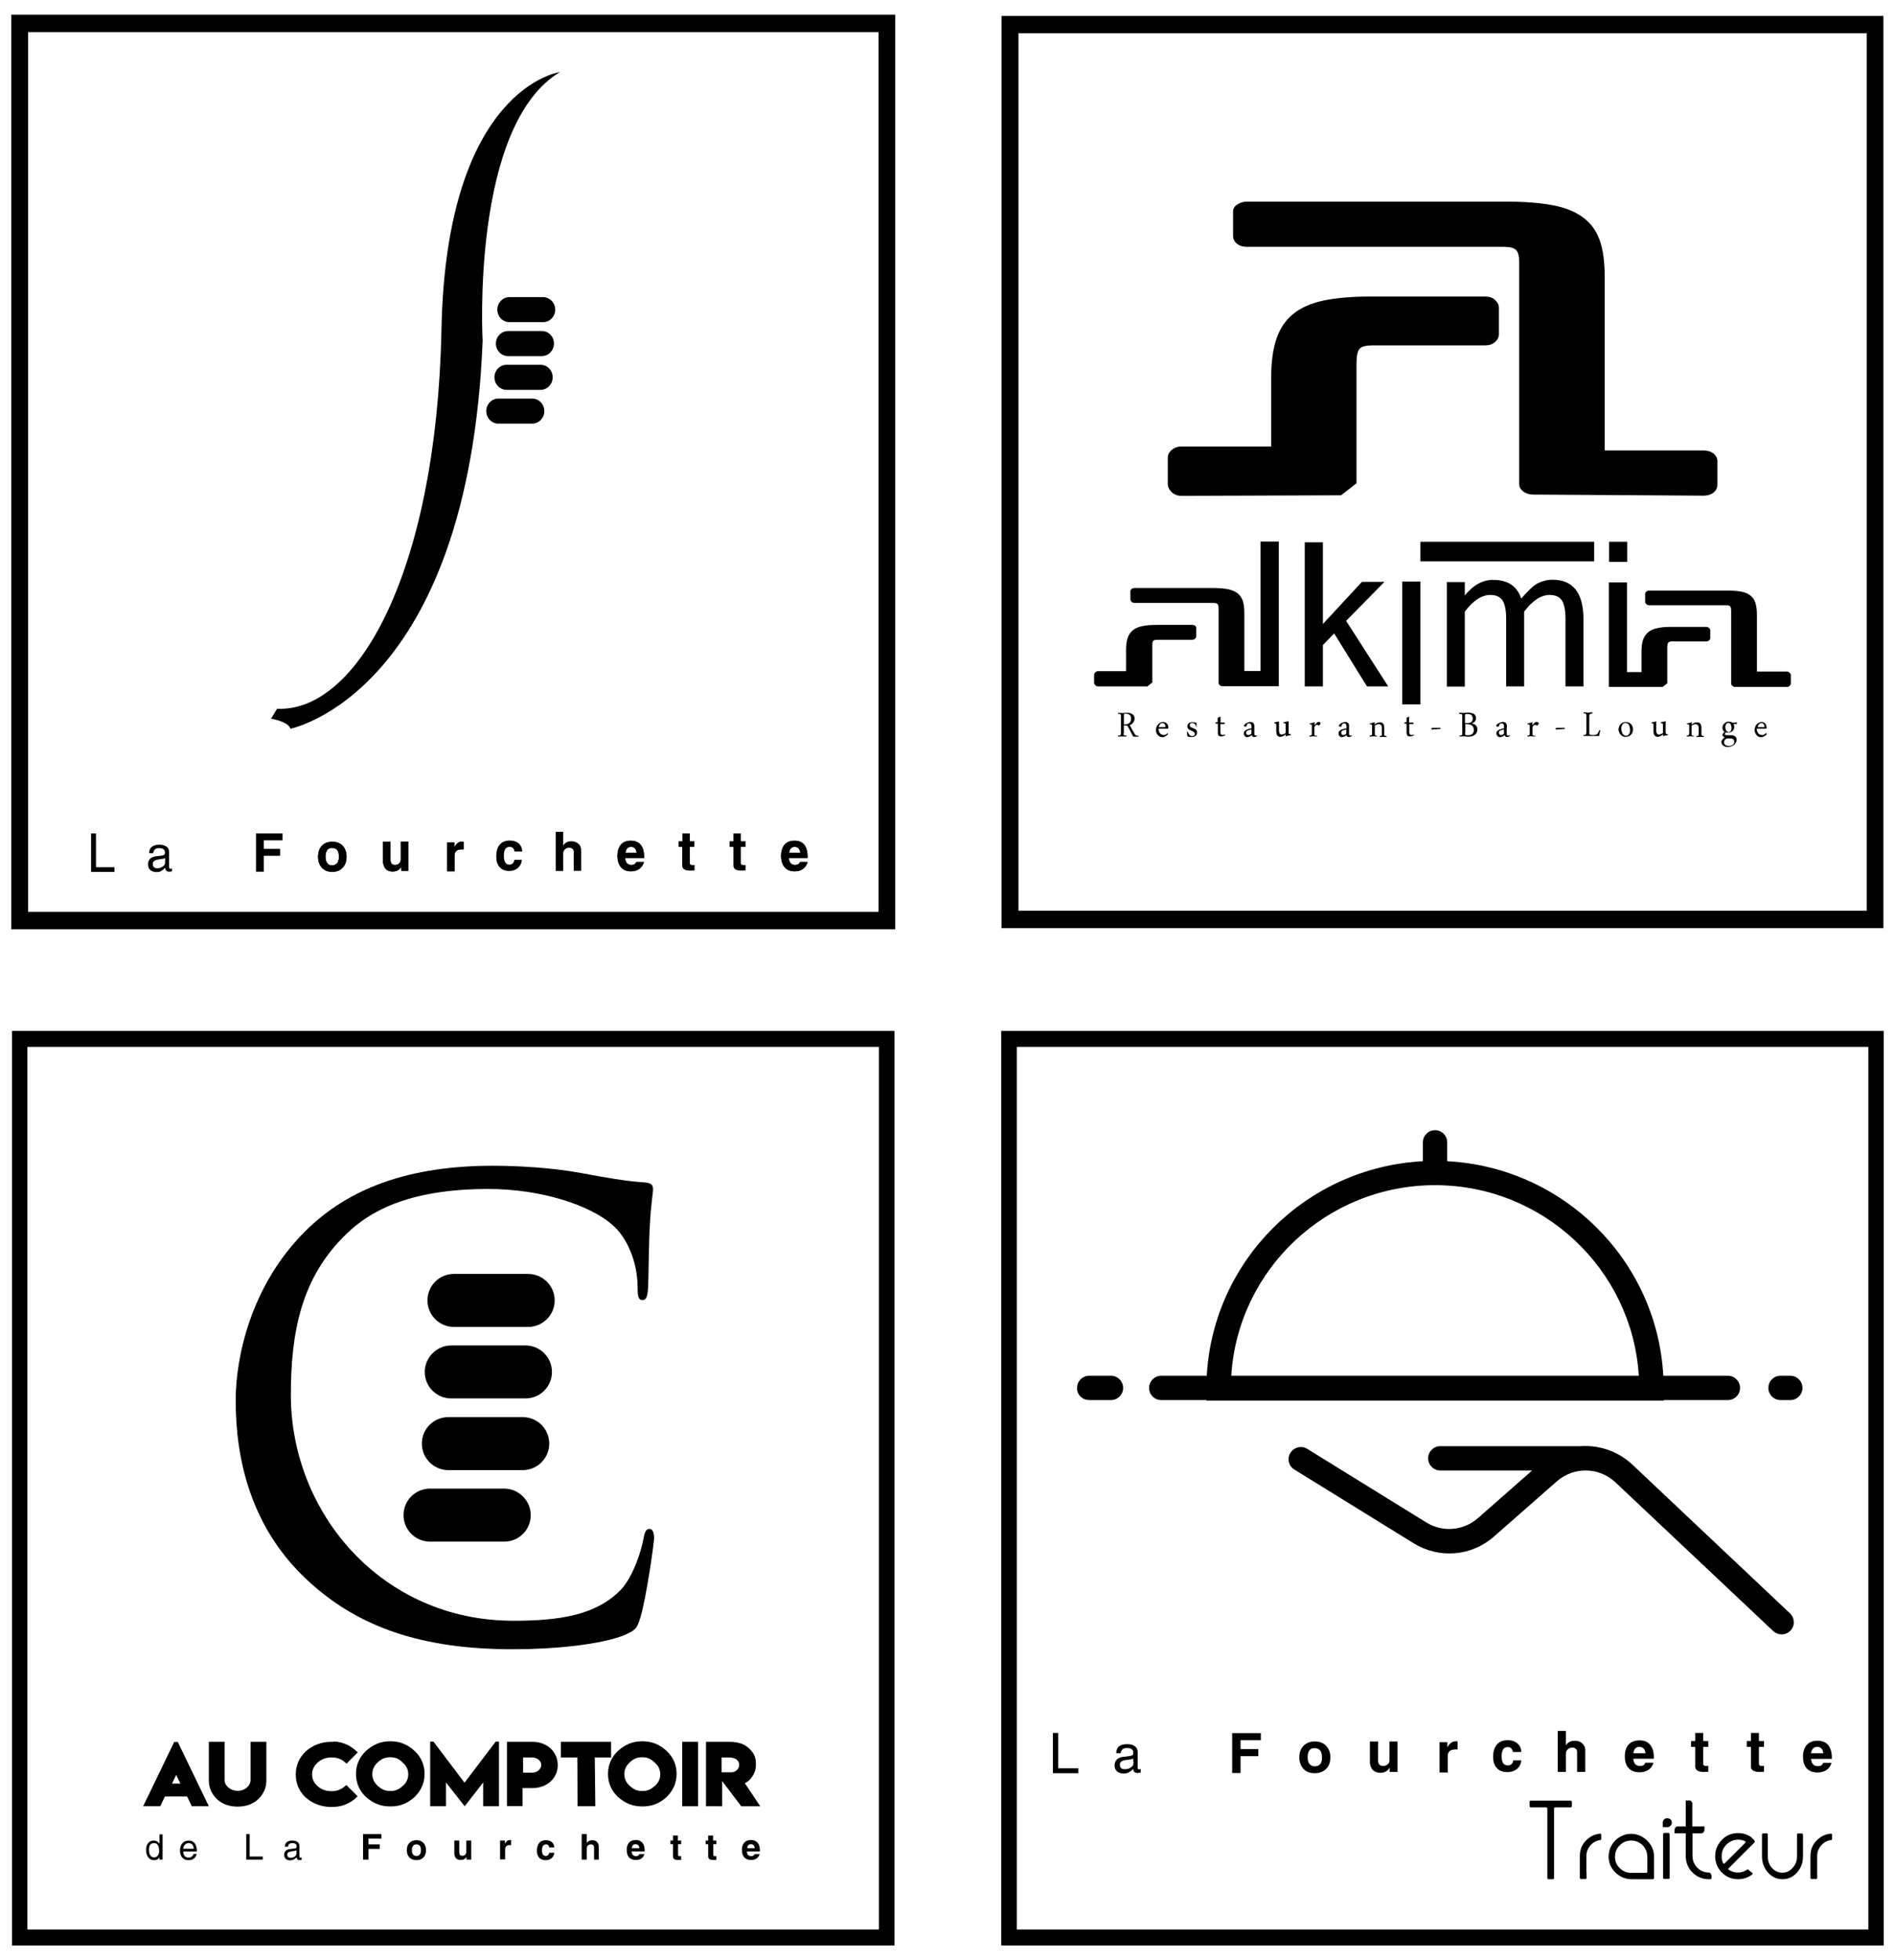 <?xml version="1.0" encoding="utf-8"?>
<!-- Generator: Adobe Illustrator 22.0.0, SVG Export Plug-In . SVG Version: 6.00 Build 0)  -->
<svg version="1.1" id="Calque_1" xmlns="http://www.w3.org/2000/svg" xmlns:xlink="http://www.w3.org/1999/xlink" x="0px" y="0px"
	 viewBox="0 0 1044.4 1080" style="enable-background:new 0 0 1044.4 1080;" xml:space="preserve">
<style type="text/css">
	.st0{fill:#000000;}
</style>
<title>Logo GLF</title>
<g>
	<g>
		<path class="st0" d="M308.6,39.7c0,0-62.7,8.3-65.3,142c-2.7,133.7-46.6,210.9-90.6,208.8l-3.3,5.5c0,0,9.3,1.4,10.7,5.5
			c0,0,98-19.3,105.9-213.7C266,187.9,259.3,69.3,308.6,39.7"/>
		<path class="st0" d="M306,170.6c0,3.8-3,6.9-6.6,6.9h-18.7c-3.7,0-6.6-3.1-6.6-6.9c0-3.8,3-6.9,6.6-6.9h18.7
			C303,163.8,306,166.8,306,170.6"/>
		<path class="st0" d="M305.3,189.3c0,3.8-3,6.9-6.7,6.9H280c-3.7,0-6.7-3.1-6.7-6.9c0-3.8,3-6.9,6.7-6.9h18.7
			C302.3,182.4,305.3,185.4,305.3,189.3"/>
		<path class="st0" d="M304.6,207.9c0,3.8-3,6.9-6.7,6.9h-18.7c-3.7,0-6.7-3.1-6.7-6.9c0-3.8,3-6.9,6.7-6.9H298
			C301.7,201,304.6,204.1,304.6,207.9"/>
		<path class="st0" d="M300,226.5c0,3.8-3,6.9-6.7,6.9h-18.7c-3.7,0-6.6-3.1-6.6-6.9c0-3.8,3-6.9,6.6-6.9h18.7
			C297,219.6,300,222.7,300,226.5"/>
		<polygon class="st0" points="52.9,459.2 50.2,459.2 50.2,480.4 63.1,480.4 63.1,477.8 52.9,477.8 		"/>
		<path class="st0" d="M95,480l-0.9,0.2l-0.7,0.1c-1.5,0-2.3-0.7-2.3-2.2c-0.8,0.8-1.6,1.4-2.4,1.9c-0.7,0.4-1.5,0.5-2.4,0.5
			c-1.5,0-2.6-0.4-3.4-1.1c-0.9-0.8-1.3-1.8-1.3-3.1c0-1,0.2-1.9,0.7-2.6c0.5-0.7,1.2-1.3,2.2-1.6l1.1-0.3l1.3-0.1
			c1.9-0.2,3-0.4,3.4-0.6c0.4-0.2,0.6-0.7,0.6-1.4c0-1.6-1.1-2.4-3.3-2.4c-1.9,0-2.9,0.9-3.2,2.8h-2.2c0-1.5,0.5-2.8,1.5-3.5
			c1-0.8,2.4-1.2,4.2-1.2c1.6,0,2.9,0.4,3.9,1.1c1,0.7,1.4,1.7,1.4,3v8.3c0,0.6,0.3,0.9,0.8,0.9l0.8-0.2V480z M91.1,472.7l-0.2,0.1
			c-0.2,0.2-0.6,0.3-1.4,0.4l-2.5,0.4c-1.8,0.3-2.8,1.1-2.8,2.4c0,1.6,0.9,2.4,2.5,2.4c0.9,0,1.7-0.2,2.4-0.6
			c0.8-0.4,1.3-0.9,1.7-1.6c0.1-0.3,0.2-0.7,0.2-1.2v-0.5v-0.2V472.7z"/>
		<polygon class="st0" points="155.7,463 145.4,463 145.4,467.7 154.4,467.7 154.4,471.5 145.4,471.5 145.4,480.3 141.1,480.3
			141.1,459.2 155.7,459.2 		"/>
		<path class="st0" d="M191,472c0,2.5-0.7,4.6-2.2,6.1c-1.4,1.5-3.3,2.3-5.7,2.3c-2.4,0-4.3-0.8-5.7-2.3c-1.4-1.5-2.1-3.5-2.1-6
			c0-2.6,0.7-4.6,2.1-6.1c1.4-1.5,3.3-2.2,5.8-2.2c2.3,0,4.2,0.7,5.7,2.2C190.2,467.5,191,469.5,191,472 M186.8,472.2
			c0-3.4-1.2-5-3.7-5h-0.3c-1.1,0-1.9,0.4-2.5,1.2c-0.6,0.9-0.9,2-0.9,3.5c0,1.6,0.3,2.8,0.9,3.6c0.6,0.9,1.5,1.3,2.7,1.3
			c1.2,0,2.1-0.4,2.8-1.2C186.4,474.8,186.8,473.7,186.8,472.2"/>
		<path class="st0" d="M191,472c0,2.5-0.7,4.6-2.2,6.1c-1.4,1.5-3.3,2.3-5.7,2.3c-2.4,0-4.3-0.8-5.7-2.3c-1.4-1.5-2.1-3.5-2.1-6
			c0-2.6,0.7-4.6,2.1-6.1c1.4-1.5,3.3-2.2,5.8-2.2c2.3,0,4.2,0.7,5.7,2.2C190.2,467.5,191,469.5,191,472 M186.8,472.2
			c0-3.4-1.2-5-3.7-5h-0.3c-1.1,0-1.9,0.4-2.5,1.2c-0.6,0.9-0.9,2-0.9,3.5c0,1.6,0.3,2.8,0.9,3.6c0.6,0.9,1.5,1.3,2.7,1.3
			c1.2,0,2.1-0.4,2.8-1.2C186.4,474.8,186.8,473.7,186.8,472.2"/>
		<path class="st0" d="M225.1,479.8h-3.9v-2.3c-1,1.8-2.6,2.7-4.8,2.7c-1,0-1.9-0.2-2.7-0.6c-0.8-0.4-1.3-1-1.8-1.8
			c-0.5-1-0.8-2-0.8-3.1v-0.3v-10.7h4.1v9.9c0,2,0.8,3,2.5,3c0.9,0,1.7-0.3,2.3-0.9c0.6-0.6,0.9-1.3,0.9-2.1v-0.3v-9.6h4.1V479.8z"
			/>
		<path class="st0" d="M225.1,479.8h-3.9v-2.3c-1,1.8-2.6,2.7-4.8,2.7c-1,0-1.9-0.2-2.7-0.6c-0.8-0.4-1.3-1-1.8-1.8
			c-0.5-1-0.8-2-0.8-3.1v-0.3v-10.7h4.1v9.9c0,2,0.8,3,2.5,3c0.9,0,1.7-0.3,2.3-0.9c0.6-0.6,0.9-1.3,0.9-2.1v-0.3v-9.6h4.1V479.8z"
			/>
		<path class="st0" d="M255.4,468l-1.1,0c-2.5,0-3.8,1.2-3.8,3.6v8.5h-4.1v-16h4v2.8c1.1-2.1,2.4-3.2,4-3.2h1.1V468z"/>
		<path class="st0" d="M255.4,468l-1.1,0c-2.5,0-3.8,1.2-3.8,3.6v8.5h-4.1v-16h4v2.8c1.1-2.1,2.4-3.2,4-3.2h1.1V468z"/>
		<path class="st0" d="M287.8,469.2h-4.2c-0.3-1.7-1.2-2.6-2.7-2.6c-1,0-1.8,0.4-2.4,1.2c-0.6,0.9-0.8,2.1-0.8,3.7
			c0,3.2,1,4.9,3,4.9c0.8,0,1.4-0.3,1.9-0.7c0.5-0.5,0.8-1.2,0.9-2h4.1c-0.1,1.9-0.9,3.4-2.1,4.5c-1.3,1.1-2.9,1.7-4.8,1.7
			c-2.3,0-4.1-0.7-5.3-2.1c-1.3-1.4-1.9-3.4-1.9-5.9c0-2.8,0.6-5,1.9-6.5c1.3-1.5,3.1-2.3,5.5-2.3c2.1,0,3.7,0.5,5,1.6
			C287.1,465.8,287.8,467.3,287.8,469.2"/>
		<path class="st0" d="M320.3,479.8h-4.1v-9.9v-0.5c0-0.8-0.2-1.3-0.7-1.7c-0.4-0.4-1.1-0.6-1.9-0.6c-0.9,0-1.7,0.3-2.3,0.9
			c-0.6,0.7-0.9,1.5-0.9,2.4v9.5h-4.1v-21.6h4.1v7.7c0.8-1.7,2.4-2.5,4.6-2.5c1.5,0,2.8,0.5,3.8,1.4c1,0.9,1.5,2.1,1.5,3.4v0.4
			V479.8z"/>
		<path class="st0" d="M355.1,472.7h-10.6l0.1,0.4c0.2,2.3,1.4,3.5,3.4,3.5c1.4,0,2.3-0.6,2.7-1.7h4.2c-0.4,1.6-1.3,2.9-2.5,3.8
			c-1.3,0.9-2.8,1.4-4.6,1.4c-2.3,0-4.2-0.7-5.5-2.2c-1.3-1.5-2-3.6-2-6.3c0-2.7,0.7-4.8,1.9-6.2c1.3-1.5,3.1-2.2,5.5-2.2
			c2.4,0,4.2,0.8,5.4,2.3c1.3,1.5,1.9,3.8,1.9,6.7V472.7z M350.9,469.9c-0.3-2.2-1.3-3.3-3.1-3.3c-1.8,0-2.8,1.1-3.1,3.3H350.9z"/>
		<path class="st0" d="M355.1,472.7h-10.6l0.1,0.4c0.2,2.3,1.4,3.5,3.4,3.5c1.4,0,2.3-0.6,2.7-1.7h4.2c-0.4,1.6-1.3,2.9-2.5,3.8
			c-1.3,0.9-2.8,1.4-4.6,1.4c-2.3,0-4.2-0.7-5.5-2.2c-1.3-1.5-2-3.6-2-6.3c0-2.7,0.7-4.8,1.9-6.2c1.3-1.5,3.1-2.2,5.5-2.2
			c2.4,0,4.2,0.8,5.4,2.3c1.3,1.5,1.9,3.8,1.9,6.7V472.7z M350.9,469.9c-0.3-2.2-1.3-3.3-3.1-3.3c-1.8,0-2.8,1.1-3.1,3.3H350.9z"/>
		<path class="st0" d="M382.7,479.6l-2.3,0.1c-2.9,0-4.4-0.9-4.4-2.8v-0.4v-9.9H374v-3.1h2.1v-4.3h4.1v4.3h2.5v3.1h-2.5v8.9
			c0,0.8,0.4,1.1,1.4,1.1h1.2V479.6z"/>
		<path class="st0" d="M410.9,479.6l-2.3,0.1c-2.9,0-4.4-0.9-4.4-2.8v-0.4v-9.9h-2.1v-3.1h2.1v-4.3h4.1v4.3h2.6v3.1h-2.6v8.9
			c0,0.8,0.5,1.1,1.4,1.1h1.2V479.6z"/>
		<path class="st0" d="M445.3,472.7h-10.6l0.1,0.4c0.3,2.3,1.4,3.5,3.4,3.5c1.4,0,2.3-0.6,2.7-1.7h4.2c-0.4,1.6-1.2,2.9-2.5,3.8
			c-1.2,0.9-2.8,1.4-4.6,1.4c-2.3,0-4.2-0.7-5.5-2.2c-1.3-1.5-2-3.6-2-6.3c0-2.7,0.7-4.8,1.9-6.2c1.3-1.5,3.1-2.2,5.5-2.2
			c2.4,0,4.2,0.8,5.4,2.3c1.2,1.5,1.8,3.8,1.8,6.7V472.7z M441.1,469.9c-0.3-2.2-1.3-3.3-3.1-3.3c-1.8,0-2.8,1.1-3.1,3.3H441.1z"/>
		<path class="st0" d="M445.3,472.7h-10.6l0.1,0.4c0.3,2.3,1.4,3.5,3.4,3.5c1.4,0,2.3-0.6,2.7-1.7h4.2c-0.4,1.6-1.2,2.9-2.5,3.8
			c-1.2,0.9-2.8,1.4-4.6,1.4c-2.3,0-4.2-0.7-5.5-2.2c-1.3-1.5-2-3.6-2-6.3c0-2.7,0.7-4.8,1.9-6.2c1.3-1.5,3.1-2.2,5.5-2.2
			c2.4,0,4.2,0.8,5.4,2.3c1.2,1.5,1.8,3.8,1.8,6.7V472.7z M441.1,469.9c-0.3-2.2-1.3-3.3-3.1-3.3c-1.8,0-2.8,1.1-3.1,3.3H441.1z"/>
		<path class="st0" d="M6.2,512h487.2V8.1H6.2V512z M15.5,17.7h468.7v484.7H15.5V17.7z"/>
	</g>
	<g>
		<path class="st0" d="M552,511.4h486V8.8H552V511.4z M561.3,18.3h467.5v483.5H561.3V18.3z"/>
		<path class="st0" d="M756.4,190.3c-3.6,0-6,0.6-7.1,1.9c-1.1,1.3-1.7,4-1.7,8.2v65.9l-8.5,6.6l-87.9,0.3c-2.2,0-4-0.7-5.4-2
			c-1.4-1.3-2.2-2.9-2.2-4.6v-14.3c0-1.7,0.7-3.2,2.2-4.4c1.4-1.2,3.2-1.9,5.4-1.9h49.4v-38.1c0-8.6,1-15.6,2.9-21.3
			c1.9-5.6,5-10.2,9.2-13.6c4.3-3.5,9.8-5.9,16.7-7.4c6.8-1.4,15.2-2.2,25.2-2.2h64c2.2,0,4.1,0.6,5.4,1.9c1.4,1.3,2.1,2.7,2.1,4.4
			V184c0,1.7-0.7,3.2-2.1,4.4c-1.4,1.3-3.2,1.9-5.4,1.9H756.4z"/>
		<path class="st0" d="M844.8,272.5c-2,0-3.8-0.6-5.3-1.7c-1.5-1.2-2.2-2.5-2.2-4V144.7c0-3.5-0.6-5.8-1.7-6.9
			c-1.1-1.2-3.4-1.8-6.8-1.8H687.1c-2.2,0-4-0.6-5.4-1.7c-1.4-1.2-2.1-2.6-2.1-4.4v-13.3c0-1.5,0.7-2.9,2.3-3.9
			c1.5-1.1,3.3-1.6,5.3-1.6h143.5c9.9,0,18.3,0.7,25.2,2c6.9,1.3,12.4,3.6,16.7,6.8c4.3,3.2,7.3,7.4,9.1,12.6
			c1.8,5.2,2.7,11.8,2.7,19.7v96h54.6c2.2,0,4,0.6,5.4,1.7c1.4,1.2,2.1,2.5,2.1,4.1v13.3c0,1.5-0.7,2.9-2.1,4.1
			c-1.4,1.1-3.3,1.7-5.4,1.7L844.8,272.5z"/>
		<path class="st0" d="M619.2,404c0,0.2,0,0.4,0,0.6c0,0.1,0.1,0.2,0.2,0.4c0.1,0,0.3,0.1,0.5,0.2c0.2,0.1,0.6,0.1,1,0.1l-0.1,0.5
			h-1.3c-0.5,0-0.9,0-1.3,0h-0.5c-0.2,0-0.4,0-0.6,0h-0.5h-0.4l0-0.5c0.4,0,0.6,0,0.8-0.1c0.2,0,0.4-0.1,0.5-0.2
			c0.1-0.2,0.2-0.3,0.2-0.5c0.1-0.2,0.1-0.5,0.1-0.9v-9.1c0-0.2,0-0.4,0-0.6c-0.1-0.1-0.1-0.3-0.2-0.3c-0.1-0.1-0.3-0.2-0.5-0.2
			c-0.2-0.1-0.5-0.1-0.9-0.1l0-0.5h0.5h0.6c0.2,0,0.4,0,0.7,0.1h0.6c0.3,0,0.7-0.1,1.1-0.1c0.3,0,0.7-0.1,1.1-0.1
			c0.6,0,1.1,0.1,1.6,0.1c0.5,0.1,1,0.3,1.4,0.5c0.4,0.2,0.8,0.6,1.1,1c0.2,0.4,0.4,0.9,0.4,1.6c0,0.4-0.1,0.8-0.2,1.2
			c-0.1,0.4-0.4,0.7-0.6,1c-0.2,0.4-0.5,0.6-0.8,0.9c-0.3,0.2-0.7,0.4-1.1,0.5c0.3,0.6,0.6,1.1,0.9,1.6c0.2,0.5,0.5,1,0.8,1.4
			c0.2,0.4,0.4,0.8,0.6,1.1c0.2,0.3,0.3,0.5,0.4,0.7c0.2,0.2,0.3,0.4,0.5,0.6c0.1,0.1,0.2,0.2,0.4,0.3c0.1,0.1,0.3,0.1,0.5,0.1
			c0.2,0.1,0.5,0.1,0.8,0.1l0,0.5h-1c-0.4,0-0.8,0-1.2,0h-0.4c-0.2,0-0.3,0-0.4,0c-0.1-0.2-0.2-0.5-0.4-0.9
			c-0.2-0.4-0.4-0.8-0.7-1.3c-0.3-0.5-0.5-1-0.8-1.6c-0.3-0.5-0.6-1.1-1-1.8c0-0.1-0.1-0.2-0.1-0.2l-0.2-0.2c-0.1,0-0.2-0.1-0.3-0.1
			c-0.1-0.1-0.3-0.1-0.5-0.1h-0.4h-0.3c-0.1,0-0.2,0-0.4-0.1V404z M619.2,399.1l0.2,0c0.1,0,0.1,0,0.2,0h0.5c1,0,1.8-0.2,2.4-0.8
			c0.6-0.5,0.9-1.3,0.9-2.4c0-0.9-0.3-1.6-0.8-2c-0.6-0.4-1.2-0.7-2.2-0.7c-0.3,0-0.5,0-0.6,0.1c-0.2,0.1-0.3,0.1-0.3,0.2
			c-0.1,0.1-0.1,0.2-0.1,0.4c0,0.1,0,0.3,0,0.5V399.1z"/>
		<path class="st0" d="M643.9,404.3c-0.3,0.4-0.6,0.7-0.9,0.9c-0.3,0.2-0.6,0.4-0.9,0.6c-0.3,0.1-0.5,0.2-0.8,0.3
			c-0.3,0-0.4,0.1-0.5,0.1c-0.6,0-1-0.1-1.5-0.3c-0.4-0.2-0.8-0.5-1.2-0.9c-0.3-0.4-0.6-0.8-0.8-1.3c-0.2-0.5-0.2-1-0.2-1.5
			c0-0.6,0.1-1.2,0.3-1.7c0.2-0.5,0.5-1,0.9-1.4c0.3-0.4,0.8-0.7,1.2-0.9c0.5-0.3,1-0.4,1.5-0.4c0.4,0,0.8,0.1,1.1,0.2
			c0.4,0.2,0.7,0.3,0.9,0.6c0.3,0.2,0.5,0.6,0.7,0.9c0.2,0.4,0.2,0.8,0.2,1.2v0.2l0,0.2c0,0.2-0.2,0.4-0.4,0.4h-5
			c0,0.6,0.1,1.2,0.3,1.6c0.2,0.4,0.4,0.8,0.7,1.1c0.3,0.3,0.6,0.5,0.9,0.6c0.4,0.1,0.7,0.2,1,0.2c0.4,0,0.7-0.1,1-0.2
			c0.3-0.2,0.7-0.4,1-0.8L643.9,404.3z M641.9,400.7c0.2,0,0.3,0,0.3-0.1c0,0,0.1-0.2,0.1-0.4c0-0.2,0-0.5-0.1-0.7
			c-0.1-0.2-0.2-0.4-0.4-0.6c-0.1-0.2-0.3-0.3-0.5-0.4c-0.2-0.1-0.5-0.1-0.7-0.1c-0.2,0-0.4,0.1-0.6,0.1c-0.2,0.1-0.4,0.3-0.6,0.5
			c-0.2,0.2-0.4,0.4-0.5,0.7c-0.2,0.3-0.2,0.5-0.3,0.9H641.9z"/>
		<path class="st0" d="M659.1,400.3c0-0.2-0.1-0.5-0.2-0.8c-0.1-0.2-0.2-0.4-0.4-0.6c-0.2-0.2-0.4-0.3-0.7-0.4
			c-0.2-0.1-0.5-0.2-0.8-0.2c-0.2,0-0.3,0.1-0.5,0.1c-0.2,0-0.3,0.1-0.4,0.2c-0.1,0.1-0.2,0.3-0.3,0.4c-0.1,0.1-0.1,0.3-0.1,0.5
			c0,0.2,0.1,0.4,0.1,0.6c0.1,0.2,0.3,0.3,0.4,0.5c0.2,0.1,0.4,0.3,0.7,0.3c0.2,0.1,0.4,0.2,0.7,0.3c0.2,0.1,0.5,0.3,0.8,0.4
			c0.3,0.1,0.5,0.3,0.7,0.4c0.2,0.2,0.4,0.4,0.5,0.7c0.1,0.2,0.2,0.5,0.2,0.9c0,0.4-0.1,0.8-0.3,1.1c-0.2,0.3-0.4,0.6-0.7,0.8
			c-0.3,0.2-0.6,0.4-0.9,0.5c-0.4,0.1-0.7,0.1-1.1,0.1c-0.2,0-0.5,0-0.7,0c-0.2-0.1-0.4-0.1-0.6-0.1c-0.2,0-0.4-0.1-0.5-0.1
			c-0.2,0-0.4-0.1-0.6-0.1c0-0.2,0-0.4,0-0.6c-0.1-0.2-0.1-0.4-0.1-0.7c0-0.2,0-0.5-0.1-0.7c-0.1-0.2-0.1-0.4-0.1-0.5l0.5-0.1
			c0.1,0.3,0.3,0.6,0.4,0.9c0.2,0.3,0.4,0.5,0.5,0.8c0.2,0.2,0.4,0.4,0.7,0.5c0.3,0.1,0.6,0.2,1,0.2c0.3,0,0.6-0.1,0.9-0.3
			c0.3-0.2,0.4-0.5,0.4-0.9c0-0.2,0-0.4-0.2-0.6c-0.1-0.2-0.2-0.3-0.4-0.5c-0.1-0.1-0.3-0.2-0.6-0.4c-0.2-0.1-0.4-0.2-0.7-0.3
			c-0.3-0.2-0.5-0.2-0.8-0.4c-0.3-0.1-0.5-0.3-0.7-0.4c-0.2-0.2-0.4-0.4-0.5-0.6c-0.1-0.2-0.2-0.6-0.2-0.9c0-0.4,0.1-0.8,0.2-1.1
			c0.2-0.3,0.4-0.6,0.7-0.8c0.2-0.2,0.6-0.3,0.9-0.4c0.3-0.1,0.7-0.1,1.1-0.1c0.4,0,0.7,0.1,1,0.1c0.3,0.1,0.7,0.1,1.2,0.2
			c-0.1,0.3-0.1,0.6-0.1,0.8c0,0.3,0,0.5,0,0.9v0.6H659.1z"/>
		<path class="st0" d="M672.7,395.1c0,0.2,0,0.4,0,0.8c0,0.3,0,0.6,0,0.8v0.8v0.6l2.2,0l0.1,0.1l-0.1,0.7h-2.3v4.3
			c0,0.4,0,0.7,0.1,0.9c0.1,0.2,0.2,0.4,0.3,0.5c0.1,0.2,0.3,0.2,0.4,0.3c0.1,0,0.3,0.1,0.5,0.1c0.2,0,0.4-0.1,0.6-0.1
			c0.2-0.1,0.4-0.1,0.6-0.2l0.1,0.5c-0.4,0.1-0.7,0.3-1.1,0.4c-0.4,0.1-0.8,0.2-1.1,0.2c-0.2,0-0.5-0.1-0.7-0.1
			c-0.2-0.1-0.4-0.2-0.6-0.3c-0.2-0.2-0.3-0.4-0.4-0.7c-0.1-0.2-0.1-0.6-0.1-1v-0.4v-0.7v-1.5v-2.4H670l-0.1-0.1l0-0.6l1.2-0.1v-1.1
			v-0.7v-0.6c0.1-0.1,0.2-0.1,0.4-0.2c0.1-0.1,0.3-0.1,0.4-0.2c0.1,0,0.2,0,0.3-0.1c0.1-0.1,0.2-0.1,0.2-0.2L672.7,395.1z"/>
		<path class="st0" d="M689.7,401.3v-0.2v-1c0-0.5-0.1-0.8-0.3-1.1c-0.2-0.3-0.6-0.4-1-0.4c-0.3,0-0.4,0-0.7,0.1
			c-0.2,0.1-0.3,0.2-0.4,0.4c-0.1,0.1-0.2,0.3-0.2,0.5c-0.1,0.2-0.1,0.4-0.1,0.6c-0.1,0.1-0.3,0.2-0.5,0.2c-0.2,0-0.4,0-0.6-0.1
			c-0.2-0.1-0.3-0.2-0.3-0.4c0-0.2,0-0.3,0.2-0.5c0.1-0.1,0.2-0.3,0.4-0.4c0.2-0.2,0.4-0.3,0.6-0.5c0.2-0.1,0.4-0.2,0.7-0.3
			c0.6-0.3,1.2-0.4,1.7-0.4c0.3,0,0.6,0,0.8,0.1c0.2,0.1,0.5,0.3,0.7,0.4c0.2,0.1,0.3,0.4,0.4,0.7c0.1,0.2,0.2,0.6,0.2,0.9
			c0,0.5,0,1.2,0,1.9c0,0.7,0,1.5,0,2.4c0,0.4,0.1,0.6,0.2,0.8c0.1,0.2,0.3,0.3,0.5,0.3c0.2,0,0.5,0,0.7-0.2l0.2,0.3
			c-0.2,0.2-0.5,0.4-0.8,0.5c-0.3,0.1-0.6,0.2-0.9,0.2c-0.3,0-0.6-0.1-0.8-0.2c-0.3-0.2-0.5-0.5-0.5-0.9c-0.1,0.1-0.2,0.2-0.4,0.3
			c-0.2,0.1-0.4,0.2-0.6,0.4c-0.2,0.1-0.5,0.2-0.8,0.3c-0.2,0.1-0.5,0.2-0.7,0.2c-0.3,0-0.6,0-0.8-0.2c-0.2-0.1-0.4-0.3-0.6-0.5
			c-0.2-0.2-0.3-0.4-0.4-0.6c-0.1-0.3-0.1-0.5-0.1-0.8c0-0.5,0.1-0.9,0.4-1.2c0.2-0.3,0.6-0.6,1-0.8c0.3-0.1,0.7-0.2,1.2-0.4
			C688.4,401.5,689,401.4,689.7,401.3 M689.7,404.2c0-0.4,0-0.7,0-1.1c0-0.4,0-0.8,0-1.1c-0.3,0-0.5,0-0.7,0.1c-0.2,0-0.5,0-0.7,0.2
			c-0.2,0-0.5,0.1-0.7,0.2c-0.2,0.1-0.4,0.2-0.5,0.3c-0.2,0.2-0.3,0.5-0.3,0.8c0,0.4,0.1,0.7,0.3,1c0.2,0.3,0.5,0.4,0.9,0.4
			c0.3,0,0.6-0.1,0.9-0.2C689.1,404.6,689.4,404.5,689.7,404.2"/>
		<path class="st0" d="M708.6,405.8c0-0.2,0-0.3,0-0.6c0-0.2,0-0.4,0-0.6c-0.5,0.4-1,0.7-1.5,1c-0.5,0.2-1,0.4-1.5,0.4
			c-0.3,0-0.6,0-0.9-0.2c-0.3-0.1-0.5-0.3-0.7-0.5c-0.2-0.2-0.3-0.5-0.4-0.9c-0.1-0.4-0.2-0.8-0.2-1.3v-3.3c0-0.2,0-0.4,0-0.6
			c0-0.1-0.1-0.3-0.2-0.4c-0.1-0.1-0.2-0.2-0.4-0.2c-0.1,0-0.4-0.1-0.6-0.2v-0.3c0.3-0.1,0.6-0.1,0.8-0.2c0.3-0.1,0.6-0.1,0.8-0.2
			c0.2,0,0.5-0.1,0.6-0.1c0.2,0,0.3-0.1,0.4-0.1l0.1,0.1c0,0.2,0,0.5,0,0.7c0,0.3,0,0.5,0,0.8v0.7v0.5v2.1c0,0.4,0,0.8,0.1,1.1
			c0.1,0.3,0.2,0.5,0.3,0.7c0.1,0.2,0.3,0.3,0.5,0.4c0.2,0.1,0.4,0.1,0.6,0.1c0.3,0,0.7-0.1,1.1-0.2c0.4-0.2,0.8-0.4,1.1-0.6v-4.2
			c0-0.2,0-0.4,0-0.6c0-0.1-0.1-0.3-0.2-0.4c-0.1-0.1-0.2-0.2-0.4-0.2c-0.2,0-0.4-0.1-0.7-0.2v-0.3c0.3-0.1,0.6-0.1,0.9-0.2
			c0.3-0.1,0.5-0.1,0.8-0.2c0.2,0,0.5-0.1,0.7-0.1c0.2,0,0.3-0.1,0.4-0.1l0.1,0.1c0,0.2,0,0.5,0,0.7c0,0.3,0,0.5,0,0.8
			c0,0.2,0,0.5,0,0.7v0.5v3.2c0,0.2,0,0.5,0,0.6c0,0.1,0.1,0.2,0.2,0.3c0.1,0.1,0.2,0.2,0.4,0.2c0.2,0,0.4,0.1,0.7,0.1l0.1,0.4
			c-0.3,0-0.5,0.1-0.8,0.2c-0.3,0-0.6,0-0.8,0.1c-0.3,0.1-0.5,0.1-0.7,0.2c-0.2,0.1-0.4,0.1-0.4,0.1L708.6,405.8z"/>
		<path class="st0" d="M726,405.8h-0.5h-0.6c-0.3,0-0.5-0.1-0.7-0.1h-0.6c-0.4,0-0.7,0-1,0.1h-0.9v-0.5c0.3,0,0.5-0.1,0.7-0.1
			c0.2,0,0.3-0.1,0.4-0.2c0.1-0.2,0.2-0.3,0.2-0.5c0-0.2,0-0.5,0-0.8v-3.5c0-0.2,0-0.5,0-0.6c0-0.2-0.1-0.2-0.1-0.3
			c-0.1-0.1-0.2-0.1-0.4-0.2c-0.2,0-0.4-0.1-0.7-0.1l-0.1-0.4c0.2,0,0.5-0.1,0.7-0.1c0.3,0,0.5-0.2,0.8-0.2c0.2,0,0.4-0.1,0.7-0.2
			c0.2-0.1,0.3-0.1,0.5-0.2l0.2,0.1c0,0.3-0.1,0.6-0.1,0.8c0,0.3,0,0.6,0,0.8c0.3-0.4,0.5-0.7,0.8-0.9c0.2-0.2,0.4-0.4,0.6-0.6
			c0.2-0.1,0.4-0.2,0.5-0.3c0.2,0,0.3,0,0.5,0c0.2,0,0.4,0,0.6,0.2c0.2,0.2,0.3,0.3,0.3,0.6c0,0.2-0.1,0.4-0.3,0.6
			c-0.2,0.2-0.4,0.4-0.7,0.6c-0.2-0.1-0.3-0.3-0.5-0.3c-0.2-0.1-0.4-0.1-0.6-0.1c-0.2,0-0.4,0.1-0.6,0.2c-0.3,0.2-0.4,0.5-0.6,0.8
			c0,0.1-0.1,0.2-0.1,0.3c0,0.1,0,0.2,0,0.3v3.4c0,0.2,0,0.4,0,0.5c0.1,0.1,0.1,0.3,0.2,0.3c0.1,0.1,0.3,0.1,0.5,0.2
			c0.2,0,0.5,0.1,0.9,0.1L726,405.8z"/>
		<path class="st0" d="M742.1,401.3v-0.2v-1c0-0.5-0.1-0.8-0.3-1.1c-0.2-0.3-0.5-0.4-1-0.4c-0.3,0-0.5,0-0.7,0.1
			c-0.2,0.1-0.3,0.2-0.4,0.4c-0.1,0.1-0.2,0.3-0.2,0.5c-0.1,0.2-0.1,0.4-0.1,0.6c-0.2,0.1-0.4,0.2-0.6,0.2c-0.2,0-0.4,0-0.6-0.1
			c-0.2-0.1-0.3-0.2-0.3-0.4c0-0.2,0-0.3,0.2-0.5c0.1-0.1,0.3-0.3,0.4-0.4c0.2-0.2,0.4-0.3,0.6-0.5c0.2-0.1,0.4-0.2,0.7-0.3
			c0.6-0.3,1.2-0.4,1.7-0.4c0.3,0,0.5,0,0.8,0.1c0.2,0.1,0.4,0.3,0.6,0.4c0.2,0.1,0.4,0.4,0.5,0.7c0.1,0.2,0.1,0.6,0.1,0.9
			c0,0.5,0,1.2,0,1.9v2.4c0,0.4,0,0.6,0.2,0.8c0.1,0.2,0.3,0.3,0.5,0.3c0.2,0,0.4,0,0.7-0.2l0.2,0.3c-0.2,0.2-0.5,0.4-0.8,0.5
			c-0.3,0.1-0.6,0.2-0.9,0.2c-0.3,0-0.6-0.1-0.8-0.2c-0.3-0.2-0.4-0.5-0.5-0.9c-0.1,0.1-0.2,0.2-0.4,0.3c-0.2,0.1-0.4,0.2-0.6,0.4
			c-0.2,0.1-0.5,0.2-0.8,0.3c-0.2,0.1-0.5,0.2-0.7,0.2c-0.3,0-0.5,0-0.8-0.2c-0.2-0.1-0.4-0.3-0.6-0.5c-0.2-0.2-0.3-0.4-0.4-0.6
			c-0.1-0.3-0.1-0.5-0.1-0.8c0-0.5,0.1-0.9,0.4-1.2c0.2-0.3,0.6-0.6,1-0.8c0.3-0.1,0.7-0.2,1.2-0.4
			C740.8,401.5,741.4,401.4,742.1,401.3 M742,404.2v-1.1c0-0.4,0-0.8,0-1.1c-0.2,0-0.5,0-0.7,0.1c-0.3,0-0.5,0-0.7,0.2
			c-0.2,0-0.4,0.1-0.6,0.2c-0.2,0.1-0.4,0.2-0.5,0.3c-0.2,0.2-0.3,0.5-0.3,0.8c0,0.4,0.1,0.7,0.3,1c0.2,0.3,0.5,0.4,0.9,0.4
			c0.3,0,0.6-0.1,0.9-0.2C741.5,404.6,741.8,404.5,742,404.2"/>
		<path class="st0" d="M758.8,405.8h-0.9c-0.3-0.1-0.7-0.1-1.1-0.1c-0.3,0-0.7,0-1,0.1h-0.9l0-0.5c0.3,0,0.5-0.1,0.7-0.1
			c0.2,0,0.3-0.1,0.4-0.3c0.1-0.1,0.2-0.2,0.2-0.4v-0.8v-3.5v-0.6c0-0.2-0.1-0.2-0.2-0.3c-0.1-0.1-0.2-0.1-0.4-0.2
			c-0.2,0-0.4-0.1-0.7-0.1l0-0.4c0.2,0,0.4-0.1,0.7-0.1c0.2-0.1,0.5-0.2,0.7-0.2c0.2,0,0.4-0.1,0.7-0.2c0.2-0.1,0.4-0.1,0.5-0.2
			l0.2,0.1c0,0.2-0.1,0.4-0.1,0.6c0,0.2-0.1,0.4-0.1,0.6c0.5-0.4,1-0.7,1.5-0.9c0.5-0.2,1.1-0.3,1.5-0.3c0.3,0,0.6,0,0.9,0.1
			c0.3,0.1,0.6,0.3,0.8,0.5c0.2,0.3,0.4,0.5,0.5,0.9c0.1,0.3,0.2,0.8,0.2,1.3v3.7c0,0.2,0,0.4,0,0.5c0,0.1,0.1,0.3,0.2,0.3
			c0.1,0.1,0.2,0.1,0.4,0.2c0.2,0,0.4,0.1,0.7,0.1l0,0.5h-0.9c-0.4-0.1-0.7-0.1-1.2-0.1c-0.3,0-0.7,0-0.9,0.1h-0.8l0-0.5
			c0.2,0,0.5-0.1,0.6-0.1c0.2,0,0.3-0.1,0.4-0.2c0.1-0.2,0.1-0.3,0.2-0.5c0-0.2,0-0.5,0-0.8v-2.9c0-0.7-0.2-1.2-0.5-1.6
			c-0.3-0.3-0.7-0.5-1.2-0.5c-0.4,0-0.7,0.1-1.1,0.2c-0.4,0.1-0.7,0.3-1.1,0.6v4.6c0,0.2,0,0.4,0.1,0.5c0,0.1,0.1,0.3,0.2,0.3
			c0.1,0.1,0.2,0.1,0.4,0.2c0.2,0,0.4,0.1,0.7,0.1L758.8,405.8z"/>
		<path class="st0" d="M776.7,395.1c0,0.2,0,0.4-0.1,0.8c0,0.3,0,0.6,0,0.8v0.8c0,0.3,0,0.5,0,0.6l2.3,0l0.1,0.1l0,0.7h-2.3v4.3
			c0,0.4,0,0.7,0.1,0.9c0.1,0.2,0.2,0.4,0.3,0.5c0.1,0.2,0.3,0.2,0.4,0.3c0.2,0,0.3,0.1,0.5,0.1c0.2,0,0.4-0.1,0.6-0.1
			c0.2-0.1,0.4-0.1,0.6-0.2l0,0.5c-0.3,0.1-0.7,0.3-1.1,0.4c-0.4,0.1-0.8,0.2-1.1,0.2c-0.3,0-0.5-0.1-0.7-0.1
			c-0.2-0.1-0.4-0.2-0.5-0.3c-0.2-0.2-0.3-0.4-0.4-0.7c-0.1-0.2-0.2-0.6-0.2-1v-0.4v-0.7v-1.5v-2.4h-1.2l0-0.1l0-0.6l1.2-0.1v-1.1
			v-0.7v-0.6c0.2-0.1,0.3-0.1,0.4-0.2c0.2-0.1,0.3-0.1,0.4-0.2c0.1,0,0.2,0,0.3-0.1c0.1-0.1,0.2-0.1,0.3-0.2L776.7,395.1z"/>
		<polygon class="st0" points="788.9,401.9 789.1,402 793.9,401.6 793.9,401 789.1,401 		"/>
		<path class="st0" d="M804.2,392.7h0.4h0.6c0.2,0,0.4,0,0.7,0.1h0.7c0.3,0,0.8-0.1,1.2-0.1c0.4,0,0.9-0.1,1.4-0.1
			c0.6,0,1.1,0.1,1.6,0.2c0.5,0.1,1,0.3,1.4,0.5c0.4,0.2,0.7,0.5,0.9,0.9c0.3,0.4,0.4,0.9,0.4,1.4c0,0.5-0.1,0.9-0.2,1.2
			c-0.2,0.3-0.4,0.6-0.6,0.9c-0.2,0.2-0.5,0.4-0.8,0.5c-0.3,0.1-0.5,0.3-0.8,0.4c1,0.1,1.7,0.5,2.3,1.1c0.6,0.6,0.8,1.3,0.8,2.3
			c0,0.7-0.2,1.3-0.4,1.8c-0.3,0.5-0.7,0.9-1.2,1.2c-0.4,0.3-1,0.6-1.6,0.7c-0.6,0.1-1.2,0.2-1.8,0.2c-0.4,0-0.9,0-1.3-0.1
			c-0.5,0-0.9-0.1-1.3-0.1h-0.6c-0.2,0-0.4,0.1-0.6,0.1h-0.6h-0.4l-0.1-0.5c0.4,0,0.7,0,0.9-0.1c0.2,0,0.4-0.1,0.5-0.2
			c0.1-0.1,0.2-0.3,0.2-0.5c0-0.2,0-0.5,0-0.8v-9.2c0-0.2,0-0.4,0-0.6c0-0.1-0.1-0.3-0.2-0.3c-0.2-0.1-0.3-0.2-0.6-0.2
			c-0.2-0.1-0.5-0.1-0.9-0.1L804.2,392.7z M807.4,398.4h1.1c1.1,0,1.9-0.2,2.4-0.6c0.5-0.4,0.8-1.1,0.8-1.9c0-0.3-0.1-0.6-0.2-0.9
			c-0.1-0.3-0.2-0.6-0.4-0.8c-0.2-0.3-0.5-0.4-0.9-0.6c-0.4-0.1-0.9-0.2-1.5-0.2c-0.3,0-0.5,0-0.7,0c-0.2,0.1-0.3,0.1-0.4,0.2
			c-0.1,0.1-0.1,0.2-0.2,0.3v0.4V398.4z M807.4,403.7c0,0.3,0,0.6,0.1,0.7c0,0.2,0.1,0.4,0.2,0.5c0.2,0.1,0.3,0.2,0.5,0.2
			c0.2,0,0.6,0,1,0c0.9,0,1.6-0.2,2.2-0.7c0.5-0.5,0.9-1.2,0.9-2.2c0-0.5-0.1-1-0.3-1.4c-0.2-0.4-0.4-0.8-0.7-1
			c-0.4-0.3-0.8-0.5-1.2-0.6c-0.5-0.1-1-0.2-1.5-0.2h-1V403.7z"/>
		<path class="st0" d="M828.9,401.3v-0.2v-1c0-0.5-0.1-0.8-0.3-1.1c-0.2-0.3-0.5-0.4-1-0.4c-0.3,0-0.5,0-0.7,0.1
			c-0.2,0.1-0.3,0.2-0.4,0.4c-0.1,0.1-0.2,0.3-0.3,0.5c0,0.2-0.1,0.4-0.1,0.6c-0.2,0.1-0.3,0.2-0.6,0.2c-0.2,0-0.4,0-0.6-0.1
			c-0.2-0.1-0.3-0.2-0.3-0.4c0-0.2,0-0.3,0.2-0.5c0.1-0.1,0.2-0.3,0.5-0.4c0.1-0.2,0.3-0.3,0.6-0.5c0.2-0.1,0.4-0.2,0.7-0.3
			c0.6-0.3,1.2-0.4,1.8-0.4c0.3,0,0.5,0,0.8,0.1c0.3,0.1,0.4,0.3,0.7,0.4c0.1,0.1,0.3,0.4,0.4,0.7c0.1,0.2,0.2,0.6,0.2,0.9
			c0,0.5,0,1.2-0.1,1.9c0,0.7,0,1.5,0,2.4c0,0.4,0.1,0.6,0.2,0.8c0.2,0.2,0.4,0.3,0.6,0.3c0.2,0,0.5,0,0.7-0.2l0.3,0.3
			c-0.2,0.2-0.4,0.4-0.7,0.5c-0.3,0.1-0.6,0.2-0.9,0.2c-0.3,0-0.6-0.1-0.8-0.2c-0.2-0.2-0.5-0.5-0.5-0.9c-0.1,0.1-0.2,0.2-0.4,0.3
			c-0.2,0.1-0.4,0.2-0.6,0.4c-0.3,0.1-0.5,0.2-0.8,0.3c-0.3,0.1-0.6,0.2-0.8,0.2c-0.3,0-0.5,0-0.8-0.2c-0.2-0.1-0.4-0.3-0.6-0.5
			c-0.2-0.2-0.3-0.4-0.4-0.6c-0.1-0.3-0.2-0.5-0.2-0.8c0-0.5,0.2-0.9,0.4-1.2c0.3-0.3,0.6-0.6,1-0.8c0.3-0.1,0.7-0.2,1.3-0.4
			C827.6,401.5,828.2,401.4,828.9,401.3 M828.9,404.2c0-0.4,0-0.7,0-1.1V402c-0.2,0-0.5,0-0.7,0.1c-0.2,0-0.5,0-0.7,0.2
			c-0.2,0-0.4,0.1-0.6,0.2c-0.2,0.1-0.3,0.2-0.5,0.3c-0.2,0.2-0.3,0.5-0.3,0.8c0,0.4,0.1,0.7,0.3,1c0.2,0.3,0.5,0.4,0.9,0.4
			c0.3,0,0.6-0.1,0.9-0.2C828.3,404.6,828.6,404.5,828.9,404.2"/>
		<path class="st0" d="M846.1,405.8h-0.5h-0.6c-0.2,0-0.5-0.1-0.7-0.1h-0.7c-0.4,0-0.7,0-1,0.1h-0.8l0-0.5c0.3,0,0.5-0.1,0.7-0.1
			c0.2,0,0.3-0.1,0.4-0.2c0.1-0.2,0.1-0.3,0.2-0.5c0-0.2,0-0.5,0-0.8v-3.5c0-0.2,0-0.5,0-0.6c0-0.2-0.1-0.2-0.2-0.3
			c-0.1-0.1-0.2-0.1-0.4-0.2c-0.2,0-0.4-0.1-0.7-0.1l0-0.4c0.2,0,0.4-0.1,0.7-0.1c0.2,0,0.5-0.2,0.7-0.2c0.2,0,0.5-0.1,0.7-0.2
			c0.2-0.1,0.4-0.1,0.5-0.2l0.2,0.1c0,0.3-0.1,0.6-0.1,0.8v0.8c0.3-0.4,0.6-0.7,0.8-0.9c0.2-0.2,0.4-0.4,0.6-0.6
			c0.2-0.1,0.4-0.2,0.6-0.3c0.2,0,0.3,0,0.5,0c0.2,0,0.4,0,0.7,0.2c0.2,0.2,0.3,0.3,0.3,0.6c0,0.2-0.1,0.4-0.2,0.6
			c-0.2,0.2-0.4,0.4-0.7,0.6c-0.2-0.1-0.3-0.3-0.5-0.3c-0.2-0.1-0.4-0.1-0.6-0.1c-0.2,0-0.4,0.1-0.7,0.2c-0.3,0.2-0.4,0.5-0.6,0.8
			c0,0.1-0.1,0.2-0.1,0.3v0.3v3.4c0,0.2,0,0.4,0.1,0.5c0,0.1,0.1,0.3,0.2,0.3c0.1,0.1,0.3,0.1,0.5,0.2c0.2,0,0.5,0.1,0.9,0.1
			L846.1,405.8z"/>
		<polygon class="st0" points="857.4,401.9 857.5,402 862.4,401.6 862.4,401 857.5,401 		"/>
		<path class="st0" d="M877.6,393.1c-0.3,0-0.7,0.1-0.9,0.2c-0.2,0-0.4,0.1-0.5,0.2c-0.1,0.1-0.2,0.3-0.2,0.5
			c-0.1,0.2-0.1,0.5-0.1,0.8v8.6c0,0.3,0,0.6,0,0.8c0.1,0.2,0.1,0.3,0.3,0.5c0.1,0.1,0.3,0.2,0.5,0.2c0.2,0,0.5,0.1,0.9,0.1h0.7
			c0.5,0,0.9-0.1,1.2-0.2c0.4-0.1,0.6-0.2,0.8-0.4c0.2-0.2,0.4-0.5,0.6-0.9c0.2-0.3,0.3-0.7,0.6-1.2l0.5,0.1c0,0.2-0.1,0.5-0.2,0.8
			c-0.1,0.3-0.1,0.6-0.2,0.9c-0.1,0.3-0.1,0.6-0.1,0.8c-0.1,0.2-0.1,0.4-0.1,0.6h-2h-1.5h-1.1c-0.3,0-0.5,0-0.8,0h-0.6H875h-0.6
			c-0.2,0-0.4,0-0.6,0h-0.7h-0.4l-0.1-0.5c0.4,0,0.7,0,0.9-0.1c0.2,0,0.4-0.2,0.5-0.2c0.1-0.1,0.2-0.3,0.2-0.5
			c0-0.2,0.1-0.5,0.1-0.8v-9.2c0-0.2,0-0.4-0.1-0.6c0-0.1-0.1-0.3-0.2-0.3c-0.1-0.1-0.3-0.2-0.5-0.2c-0.2-0.1-0.5-0.1-0.9-0.1
			l0.1-0.5h0.5h0.7c0.3,0,0.5,0,0.8,0.1h0.7h0.6c0.2-0.1,0.4-0.1,0.6-0.1h0.6h0.5L877.6,393.1z"/>
		<path class="st0" d="M892,402c0-0.6,0.2-1.1,0.4-1.7c0.2-0.5,0.4-0.9,0.8-1.3c0.4-0.4,0.8-0.7,1.3-0.9c0.5-0.2,1-0.3,1.5-0.3
			c0.6,0,1.2,0.1,1.6,0.3c0.5,0.2,1,0.5,1.3,0.9c0.4,0.3,0.6,0.8,0.8,1.3c0.2,0.5,0.3,1,0.3,1.6c0,0.6-0.1,1.1-0.3,1.6
			c-0.2,0.5-0.5,1-0.8,1.3c-0.4,0.4-0.8,0.7-1.3,0.9c-0.5,0.2-1,0.3-1.6,0.3c-0.6,0-1.1-0.1-1.6-0.3c-0.5-0.2-0.9-0.5-1.2-0.9
			c-0.3-0.4-0.7-0.8-0.8-1.3C892.2,403,892,402.5,892,402 M896.2,405.4c0.4,0,0.7-0.1,1-0.3c0.3-0.2,0.5-0.5,0.7-0.8
			c0.2-0.3,0.3-0.6,0.4-1c0.1-0.4,0.1-0.7,0.1-1.1c0-0.5,0-0.9-0.2-1.4c-0.1-0.5-0.2-0.9-0.4-1.3c-0.2-0.4-0.5-0.7-0.8-0.9
			c-0.3-0.2-0.7-0.3-1.2-0.3c-0.4,0-0.8,0.1-1,0.3c-0.2,0.2-0.5,0.4-0.7,0.7c-0.2,0.3-0.3,0.7-0.4,1c-0.1,0.4-0.1,0.7-0.1,1.1
			c0,0.4,0,0.9,0.1,1.3c0.1,0.5,0.3,0.9,0.4,1.2c0.2,0.4,0.5,0.7,0.8,1C895.4,405.3,895.8,405.4,896.2,405.4"/>
		<path class="st0" d="M916.6,405.8c0-0.2,0-0.3,0-0.6v-0.6c-0.4,0.4-0.9,0.7-1.5,1c-0.5,0.2-1,0.4-1.5,0.4c-0.3,0-0.6,0-0.9-0.2
			c-0.3-0.1-0.5-0.3-0.7-0.5c-0.2-0.2-0.4-0.5-0.5-0.9c-0.1-0.4-0.2-0.8-0.2-1.3v-3.3c0-0.2,0-0.4,0-0.6c0-0.1-0.1-0.3-0.1-0.4
			c-0.1-0.1-0.2-0.2-0.4-0.2c-0.2,0-0.4-0.1-0.6-0.2v-0.3c0.3-0.1,0.5-0.1,0.8-0.2c0.3-0.1,0.5-0.1,0.8-0.2c0.2,0,0.4-0.1,0.6-0.1
			c0.2,0,0.3-0.1,0.4-0.1l0.1,0.1c0,0.2,0,0.5-0.1,0.7c0,0.3,0,0.5,0,0.8c0,0.2,0,0.5,0,0.7c0,0.2,0,0.4,0,0.5v2.1
			c0,0.4,0,0.8,0.1,1.1c0.1,0.3,0.2,0.5,0.3,0.7c0.2,0.2,0.3,0.3,0.5,0.4c0.2,0.1,0.4,0.1,0.6,0.1c0.4,0,0.8-0.1,1.1-0.2
			c0.4-0.2,0.8-0.4,1.1-0.6v-4.2c0-0.2,0-0.4,0-0.6c0-0.1-0.1-0.3-0.2-0.4c-0.1-0.1-0.2-0.2-0.4-0.2c-0.2,0-0.4-0.1-0.7-0.2v-0.3
			c0.3-0.1,0.6-0.1,0.9-0.2c0.3-0.1,0.5-0.1,0.8-0.2c0.2,0,0.4-0.1,0.6-0.1c0.2,0,0.4-0.1,0.4-0.1l0.2,0.1c0,0.2-0.1,0.5-0.1,0.7
			c0,0.3,0,0.5,0,0.8c0,0.2,0,0.5,0,0.7c0,0.2,0,0.4,0,0.5v3.2c0,0.2,0,0.5,0.1,0.6c0,0.1,0.1,0.2,0.1,0.3c0.1,0.1,0.2,0.2,0.4,0.2
			c0.2,0,0.4,0.1,0.7,0.1l0,0.4c-0.2,0-0.5,0.1-0.8,0.2c-0.2,0-0.5,0-0.8,0.1c-0.2,0.1-0.5,0.1-0.7,0.2c-0.2,0.1-0.3,0.1-0.5,0.1
			L916.6,405.8z"/>
		<path class="st0" d="M933.6,405.8h-0.9c-0.4-0.1-0.8-0.1-1.2-0.1c-0.3,0-0.7,0-1,0.1h-0.8l-0.1-0.5c0.3,0,0.5-0.1,0.7-0.1
			c0.2,0,0.3-0.1,0.4-0.3c0.1-0.1,0.1-0.2,0.2-0.4c0-0.2,0.1-0.5,0.1-0.8v-3.5c0-0.2,0-0.5,0-0.6c0-0.2-0.1-0.2-0.2-0.3
			c-0.1-0.1-0.2-0.1-0.4-0.2c-0.2,0-0.4-0.1-0.7-0.1l0-0.4c0.2,0,0.4-0.1,0.7-0.1c0.2-0.1,0.5-0.2,0.7-0.2c0.2,0,0.5-0.1,0.7-0.2
			c0.2-0.1,0.3-0.1,0.5-0.2l0.1,0.1c0,0.2,0,0.4-0.1,0.6c0,0.2,0,0.4,0,0.6c0.5-0.4,1-0.7,1.5-0.9c0.6-0.2,1.1-0.3,1.5-0.3
			c0.3,0,0.7,0,0.9,0.1c0.3,0.1,0.6,0.3,0.8,0.5c0.2,0.3,0.4,0.5,0.5,0.9c0.1,0.3,0.2,0.8,0.2,1.3v3.7c0,0.2,0,0.4,0.1,0.5
			c0,0.1,0.1,0.3,0.2,0.3c0.1,0.1,0.2,0.1,0.4,0.2c0.2,0,0.4,0.1,0.7,0.1l0,0.5h-0.9c-0.4-0.1-0.7-0.1-1.2-0.1c-0.3,0-0.7,0-0.9,0.1
			H935l-0.1-0.5c0.3,0,0.5-0.1,0.7-0.1c0.2,0,0.3-0.1,0.4-0.2c0.1-0.2,0.1-0.3,0.1-0.5c0.1-0.2,0.1-0.5,0.1-0.8v-2.9
			c0-0.7-0.2-1.2-0.5-1.6c-0.3-0.3-0.7-0.5-1.2-0.5c-0.3,0-0.7,0.1-1,0.2c-0.4,0.1-0.8,0.3-1.2,0.6v4.6c0,0.2,0,0.4,0,0.5
			c0,0.1,0.1,0.3,0.2,0.3c0.1,0.1,0.2,0.1,0.4,0.2c0.2,0,0.4,0.1,0.7,0.1L933.6,405.8z"/>
		<path class="st0" d="M949.3,400.9c0-0.4,0.1-0.9,0.3-1.3c0.2-0.4,0.4-0.7,0.8-1c0.3-0.3,0.6-0.5,1-0.7c0.4-0.2,0.8-0.3,1.3-0.3
			c0.7,0,1.3,0.1,1.8,0.4c0.1,0.1,0.2,0.1,0.2,0.2c0.1,0,0.2,0,0.3,0c0.1,0,0.2,0,0.2,0l2-0.2l0.1,0.1l-0.1,0.8h-1.9
			c0.4,0.5,0.5,1,0.5,1.6c0,0.5-0.1,1-0.3,1.4c-0.2,0.4-0.4,0.7-0.8,1c-0.3,0.3-0.7,0.5-1.1,0.6c-0.4,0.1-0.8,0.2-1.2,0.2
			c-0.3,0-0.7,0-1.1-0.1c-0.2,0-0.4,0.2-0.5,0.4c-0.2,0.2-0.2,0.4-0.2,0.5c0,0.1,0,0.2,0.2,0.3c0.1,0.1,0.2,0.2,0.3,0.2
			c0.1,0,0.3,0.1,0.4,0.1c0.1,0,0.3,0,0.4,0h1.1c0.3,0,0.7,0,1,0c0.4,0,0.7,0,1.1,0.1c0.4,0.1,0.7,0.2,1,0.4
			c0.3,0.2,0.5,0.4,0.7,0.7c0.2,0.3,0.3,0.7,0.3,1.2c0,0.6-0.1,1.1-0.4,1.6c-0.3,0.5-0.6,0.9-1,1.3c-0.5,0.4-1,0.7-1.6,0.8
			c-0.6,0.3-1.3,0.4-2,0.4c-0.4,0-0.8-0.1-1.1-0.2c-0.4-0.1-0.8-0.2-1.1-0.5c-0.4-0.2-0.6-0.5-0.8-0.8c-0.2-0.3-0.4-0.7-0.4-1.1
			c0-0.3,0.1-0.6,0.2-0.9c0.1-0.3,0.3-0.5,0.4-0.7c0.2-0.2,0.4-0.4,0.6-0.6c0.2-0.2,0.4-0.4,0.7-0.5c-0.4-0.2-0.7-0.3-0.9-0.6
			c-0.3-0.2-0.4-0.5-0.4-0.8c0-0.2,0.1-0.4,0.1-0.5c0.2-0.2,0.3-0.3,0.4-0.5c0.1-0.1,0.3-0.3,0.4-0.5c0.2-0.1,0.3-0.3,0.4-0.3
			C949.8,403,949.3,402.2,949.3,400.9 M952.8,406.9h-0.7c-0.2,0-0.4,0-0.5,0.1c-0.1,0-0.2,0-0.3,0.1c-0.1,0-0.2,0.2-0.3,0.2
			c-0.3,0.2-0.5,0.5-0.6,0.8c-0.2,0.3-0.2,0.6-0.2,0.9c0,0.4,0.1,0.7,0.2,1c0.2,0.2,0.4,0.4,0.7,0.6c0.2,0.1,0.6,0.3,0.9,0.3
			c0.4,0.1,0.7,0.1,1,0.1c0.4,0,0.7-0.1,1.1-0.2c0.4-0.1,0.6-0.2,0.9-0.4c0.3-0.2,0.5-0.5,0.6-0.7c0.2-0.3,0.2-0.7,0.2-1.1
			c0-0.4-0.1-0.7-0.2-0.9c-0.2-0.2-0.4-0.4-0.7-0.6c-0.3-0.1-0.6-0.2-0.9-0.2c-0.3,0-0.7,0-1.1,0H952.8z M952.7,403.4
			c0.3,0,0.5-0.1,0.7-0.2c0.2-0.1,0.4-0.3,0.5-0.5c0.2-0.2,0.3-0.5,0.3-0.8c0.1-0.3,0.1-0.6,0.1-0.8c0-0.3,0-0.7-0.1-1
			c-0.1-0.3-0.2-0.6-0.3-0.9c-0.1-0.3-0.3-0.5-0.5-0.7c-0.2-0.1-0.6-0.2-0.9-0.2c-0.3,0-0.5,0.1-0.7,0.2c-0.2,0.1-0.4,0.3-0.5,0.5
			c-0.1,0.2-0.2,0.4-0.3,0.7c0,0.3-0.1,0.5-0.1,0.8c0,0.3,0,0.7,0.1,1c0.1,0.3,0.2,0.6,0.3,0.9c0.2,0.3,0.3,0.5,0.6,0.7
			C952.1,403.3,952.4,403.4,952.7,403.4"/>
		<path class="st0" d="M973.9,404.3c-0.3,0.4-0.6,0.7-0.9,0.9c-0.3,0.2-0.6,0.4-0.9,0.6c-0.3,0.1-0.5,0.2-0.8,0.3
			c-0.2,0-0.4,0.1-0.5,0.1c-0.6,0-1.1-0.1-1.6-0.3c-0.5-0.2-0.8-0.5-1.1-0.9c-0.3-0.4-0.6-0.8-0.8-1.3c-0.2-0.5-0.3-1-0.3-1.5
			c0-0.6,0.1-1.2,0.3-1.7c0.2-0.5,0.5-1,0.9-1.4c0.4-0.4,0.8-0.7,1.2-0.9c0.5-0.3,0.9-0.4,1.4-0.4c0.4,0,0.8,0.1,1.1,0.2
			c0.3,0.2,0.7,0.3,0.9,0.6c0.2,0.2,0.4,0.6,0.6,0.9c0.1,0.4,0.2,0.8,0.2,1.2v0.2v0.2c0,0.2-0.2,0.4-0.4,0.4h-5
			c0,0.6,0.1,1.2,0.3,1.6c0.2,0.4,0.4,0.8,0.7,1.1c0.3,0.3,0.5,0.5,0.9,0.6c0.3,0.1,0.7,0.2,1,0.2c0.3,0,0.7-0.1,1-0.2
			c0.4-0.2,0.7-0.4,1-0.8L973.9,404.3z M972,400.7c0.2,0,0.3,0,0.3-0.1c0.1,0,0.1-0.2,0.1-0.4c0-0.2,0-0.5-0.1-0.7
			c-0.1-0.2-0.2-0.4-0.4-0.6c-0.1-0.2-0.3-0.3-0.5-0.4c-0.2-0.1-0.4-0.1-0.7-0.1c-0.2,0-0.4,0.1-0.6,0.1c-0.2,0.1-0.4,0.3-0.6,0.5
			c-0.2,0.2-0.3,0.4-0.5,0.7c-0.1,0.3-0.2,0.5-0.2,0.9H972z"/>
		<path class="st0" d="M921.6,353.4h18.7c0.7,0,1.2-0.2,1.6-0.5c0.4-0.4,0.7-0.8,0.7-1.3v-4.3c0-0.5-0.2-1-0.7-1.3
			c-0.4-0.4-0.9-0.6-1.6-0.6H921c-3,0-5.5,0.2-7.6,0.7c-2.1,0.4-3.7,1.2-5,2.2c-1.3,1.1-2.2,2.4-2.8,4.1c-0.6,1.7-0.9,3.9-0.9,6.4
			v11.5h-8v-49.4h-10v57.6h29.6l2.6-2v-19.9c0-1.3,0.2-2.1,0.5-2.4C919.8,353.6,920.5,353.4,921.6,353.4"/>
		<path class="st0" d="M984.7,370h-16.4v-31.3c0-2.6-0.3-4.8-0.8-6.4c-0.5-1.7-1.4-3.1-2.7-4.1c-1.3-1.1-2.9-1.8-5-2.2
			c-2.1-0.4-4.6-0.6-7.6-0.6h-43.2c-0.6,0-1.1,0.1-1.6,0.5c-0.4,0.3-0.7,0.7-0.7,1.3v4.3c0,0.6,0.3,1.1,0.7,1.4
			c0.4,0.4,1,0.6,1.6,0.6h42.6c1,0,1.7,0.2,2,0.6c0.3,0.4,0.5,1.2,0.5,2.3v40.2c0,0.5,0.2,0.9,0.7,1.3c0.5,0.4,1,0.6,1.6,0.6h28.3
			c0.7,0,1.2-0.2,1.6-0.6c0.4-0.4,0.7-0.8,0.7-1.3v-4.6c0-0.5-0.2-0.9-0.7-1.3C985.9,370.1,985.4,370,984.7,370"/>
		<rect x="772.8" y="320.4" class="st0" width="10" height="67.7"/>
		<path class="st0" d="M855.5,319.4c-2.5,0-5,0.6-7.6,1.8c-1.3,0.6-2.7,1.6-4.3,3.1c-1.5,1.4-3.3,3.3-5.2,5.5
			c-2.3-6.9-7.4-10.3-15.6-10.3c-5.7,0-10.9,2.9-15.5,8.6v-7.4h-9.9v57.6h9.9V337c4.6-6.1,9.3-9.2,14.1-9.2c3.1,0,5.3,1,6.7,3
			c1.3,2.1,2,5.4,2,10.2v37.2h9.9V337c4.6-6.1,9.3-9.2,14.1-9.2c3.1,0,5.3,1,6.7,3c1.3,2.1,2,5.4,2,10.2v37.2h9.9v-37.6
			C872.5,326.5,866.9,319.4,855.5,319.4"/>
		<rect x="886.8" y="298.5" class="st0" width="10" height="11.1"/>
		<polygon class="st0" points="741.9,342.1 763,320.6 750.6,320.6 729.1,343.8 729.1,309.5 729.1,309.5 729.1,298.8 729.1,298.8
			726.4,298.8 719.1,298.8 719.1,378.2 729.1,378.2 729.1,355.4 735.3,349 753.4,378.2 765.1,378.2 		"/>
		<rect x="782.8" y="298.5" class="st0" width="95.8" height="10.8"/>
		<path class="st0" d="M657.1,344.3h-19.8c-3.1,0-5.6,0.2-7.8,0.7c-2.1,0.4-3.9,1.2-5.2,2.3c-1.3,1.1-2.3,2.5-2.8,4.2
			c-0.6,1.7-0.9,3.9-0.9,6.5v11.8h-15.3c-0.7,0-1.2,0.2-1.6,0.6c-0.4,0.4-0.7,0.8-0.7,1.3v4.4c0,0.6,0.3,1,0.7,1.5
			c0.4,0.4,1,0.6,1.6,0.6h27.1l2.7-2.2v-20.4c0-1.3,0.1-2.1,0.5-2.5c0.4-0.4,1.1-0.6,2.2-0.6h19.2c0.7,0,1.2-0.2,1.7-0.6
			c0.4-0.4,0.6-0.8,0.6-1.3v-4.5c0-0.5-0.2-0.9-0.6-1.3C658.4,344.5,657.8,344.3,657.1,344.3"/>
		<path class="st0" d="M694.7,298.5v71.2h-8.9v-31.9c0-2.7-0.3-4.8-0.8-6.6c-0.6-1.7-1.5-3.1-2.8-4.2c-1.3-1-3-1.8-5.1-2.3
			c-2.1-0.4-4.7-0.7-7.8-0.7h-44c-0.7,0-1.2,0.2-1.6,0.5c-0.5,0.3-0.7,0.8-0.7,1.3v4.4c0,0.5,0.2,1,0.7,1.4c0.4,0.4,1,0.6,1.7,0.6
			h43.5c1,0,1.7,0.2,2.1,0.6c0.3,0.4,0.6,1.1,0.6,2.3v41.1c0,0.5,0.2,1,0.6,1.3c0.5,0.4,1,0.6,1.7,0.6h30.9v-79.7H694.7z"/>
	</g>
	<g>
		<path class="st0" d="M551.8,1071.9h486.4V568H551.8V1071.9z M560.4,576.8h469.3v486.3H560.4V576.8z"/>
		<polygon class="st0" points="594.3,974.3 583.2,974.3 583.2,954.8 580.3,954.8 580.3,977 594.3,977 		"/>
		<path class="st0" d="M615.2,966h2.4c0.3-2,1.5-2.9,3.5-2.9c2.4,0,3.5,0.9,3.5,2.6c0,0.8-0.2,1.3-0.7,1.5c-0.4,0.2-1.7,0.4-3.8,0.7
			l-1.4,0.1l-1.2,0.3c-1.1,0.3-1.9,0.9-2.4,1.7c-0.5,0.7-0.8,1.6-0.8,2.7c0,1.4,0.4,2.5,1.4,3.3c0.9,0.8,2.2,1.2,3.7,1.2
			c1,0,1.8-0.2,2.6-0.6c0.8-0.5,1.7-1.1,2.6-2c0,1.5,0.8,2.3,2.5,2.3l0.7-0.1l0.9-0.2v-1.9l-0.8,0.2c-0.6,0-0.9-0.3-0.9-0.9v-8.7
			c0-1.4-0.5-2.4-1.6-3.2c-1.1-0.8-2.5-1.1-4.2-1.1c-2,0-3.5,0.4-4.6,1.3C615.8,963.1,615.2,964.3,615.2,966 M624.7,970.6v0.2v0.5
			c0,0.5-0.1,0.9-0.2,1.2c-0.4,0.7-1.1,1.3-1.9,1.7c-0.8,0.4-1.7,0.6-2.7,0.6c-1.8,0-2.7-0.8-2.7-2.6c0-1.3,1-2.2,3-2.4l2.7-0.4
			c0.8-0.1,1.3-0.3,1.5-0.4l0.2-0.1V970.6z"/>
		<polygon class="st0" points="679.1,976.9 683.7,976.9 683.7,967.6 693.5,967.6 693.5,963.7 683.7,963.7 683.7,958.8 694.9,958.8
			694.9,954.9 679.1,954.9 		"/>
		<path class="st0" d="M724.7,959.5c-2.6,0-4.7,0.8-6.3,2.4c-1.5,1.5-2.3,3.7-2.3,6.3c0,2.7,0.8,4.8,2.3,6.4
			c1.5,1.6,3.6,2.4,6.2,2.4c2.6,0,4.7-0.8,6.3-2.4c1.6-1.6,2.3-3.7,2.3-6.4c0-2.6-0.8-4.7-2.3-6.3
			C729.3,960.3,727.2,959.5,724.7,959.5 M727.6,972c-0.7,0.8-1.7,1.2-3,1.2c-1.3,0-2.2-0.5-2.9-1.3c-0.7-0.9-1-2.1-1-3.8
			c0-1.6,0.3-2.8,0.9-3.6c0.6-0.9,1.5-1.3,2.7-1.3h0.3c2.7,0,4,1.8,4,5.3C728.6,970,728.3,971.2,727.6,972"/>
		<path class="st0" d="M765.8,969.6v0.3c0,0.9-0.3,1.6-1,2.2c-0.7,0.6-1.5,0.9-2.5,0.9c-1.8,0-2.8-1-2.8-3.1v-10.4h-4.5v11.2v0.3
			c0,1.1,0.3,2.2,0.9,3.2c0.4,0.8,1,1.4,1.9,1.9c0.8,0.4,1.8,0.7,2.9,0.7c2.4,0,4.1-1,5.2-2.9v2.4h4.3v-16.8h-4.4V969.6z"/>
		<path class="st0" d="M797.7,962.8v-2.9h-4.3v16.7h4.5v-9c0-2.5,1.4-3.7,4.2-3.7l1.2,0v-4.5h-1.1
			C800.3,959.5,798.8,960.6,797.7,962.8"/>
		<path class="st0" d="M830.9,962.6c1.6,0,2.6,0.9,2.9,2.7h4.6c0-2-0.7-3.5-2.1-4.7c-1.4-1.2-3.2-1.8-5.4-1.8
			c-2.6,0-4.5,0.8-5.9,2.4c-1.4,1.6-2.1,3.9-2.1,6.8c0,2.6,0.7,4.7,2.1,6.2c1.4,1.5,3.3,2.2,5.8,2.2c2.1,0,3.9-0.6,5.3-1.8
			c1.4-1.2,2.2-2.8,2.3-4.7h-4.4c-0.1,0.9-0.4,1.6-1,2.1c-0.5,0.5-1.2,0.7-2.1,0.7c-2.2,0-3.3-1.7-3.3-5.1c0-1.7,0.3-2.9,0.9-3.8
			C828.9,963,829.8,962.6,830.9,962.6"/>
		<path class="st0" d="M869.3,976.3h4.4v-11.7v-0.4c0-1.4-0.6-2.6-1.6-3.6c-1.1-1-2.5-1.5-4.1-1.5c-2.4,0-4.1,0.9-5,2.6v-8h-4.5
			v22.6h4.5v-9.9c0-1,0.3-1.8,1-2.5c0.7-0.7,1.5-1,2.5-1c0.9,0,1.5,0.2,2,0.7c0.5,0.4,0.7,1,0.7,1.8v0.6V976.3z"/>
		<path class="st0" d="M903.6,958.9c-2.6,0-4.6,0.8-6,2.3c-1.4,1.5-2.1,3.7-2.1,6.5c0,2.8,0.7,5,2.1,6.5c1.4,1.5,3.4,2.3,6,2.3
			c2,0,3.6-0.5,5-1.4c1.3-0.9,2.2-2.2,2.7-3.9h-4.5c-0.4,1.2-1.3,1.8-2.9,1.8c-2.2,0-3.4-1.2-3.7-3.6l-0.2-0.4h11.5v-0.6
			c0-3.1-0.7-5.4-2-7C908.2,959.7,906.2,958.9,903.6,958.9 M900.2,966c0.3-2.3,1.4-3.5,3.3-3.5c2,0,3.1,1.2,3.4,3.5H900.2z"/>
		<path class="st0" d="M941.5,962.5v-3.2h-2.8v-4.5h-4.4v4.5H932v3.2h2.3v10.3v0.5c0,2,1.6,3,4.7,3l2.5-0.1V973h-1.3
			c-1,0-1.5-0.4-1.5-1.2v-9.3H941.5z"/>
		<path class="st0" d="M972.2,973h-1.3c-1,0-1.5-0.4-1.5-1.2v-9.3h2.8v-3.2h-2.8v-4.5h-4.4v4.5h-2.3v3.2h2.3v10.3v0.5
			c0,2,1.6,3,4.7,3l2.5-0.1V973z"/>
		<path class="st0" d="M1001.7,976.6c2,0,3.6-0.5,5-1.4c1.3-0.9,2.2-2.2,2.7-3.9h-4.6c-0.4,1.2-1.3,1.8-2.9,1.8
			c-2.2,0-3.4-1.2-3.7-3.6l-0.1-0.4h11.5v-0.6c0-3.1-0.7-5.4-2-7c-1.4-1.6-3.3-2.4-5.9-2.4c-2.6,0-4.5,0.8-5.9,2.3
			c-1.4,1.5-2.1,3.7-2.1,6.5c0,2.8,0.7,5,2.1,6.5C997.1,975.8,999.1,976.6,1001.7,976.6 M1001.5,962.5c2,0,3.1,1.1,3.4,3.5h-6.8
			C998.5,963.7,999.6,962.5,1001.5,962.5"/>
		<path class="st0" d="M981.3,771.4h5.4c3.7,0,6.7-3,6.7-6.7c0-3.7-3-6.7-6.7-6.7h-5.4c-3.7,0-6.7,3-6.7,6.7
			C974.6,768.4,977.6,771.4,981.3,771.4"/>
		<path class="st0" d="M600.3,771.4h12c3.7,0,6.7-3,6.7-6.7c0-3.7-3-6.7-6.7-6.7h-12c-3.7,0-6.7,3-6.7,6.7
			C593.5,768.4,596.5,771.4,600.3,771.4"/>
		<path class="st0" d="M640,771.4h24.9v0.3h252v-0.3h35.4c3.7,0,6.7-3,6.7-6.7s-3-6.7-6.7-6.7h-35.6c-3.5-63.7-55-114.8-119.1-118.2
			v-10.4c0-3.7-3-6.7-6.7-6.7c-3.7,0-6.7,3-6.7,6.7v10.4c-64.1,3.4-115.6,54.5-119.1,118.2H640c-3.7,0-6.7,3-6.7,6.7
			S636.2,771.4,640,771.4 M790.9,653c59.7,0,108.7,46.5,112.3,105H678.6C682.2,699.5,731.2,653,790.9,653"/>
		<path class="st0" d="M823.5,846.5l34.5-30.3c9.4-8.2,23.3-8,32.4,0.6l86.9,81.9c1.3,1.2,3,1.8,4.6,1.8c1.8,0,3.6-0.7,4.9-2.1
			c2.6-2.7,2.4-6.9-0.3-9.5L899.7,807c-8-7.5-18.4-10.9-28.6-10.2h-77.3c-3.7,0-6.7,3-6.7,6.7c0,3.7,3,6.7,6.7,6.7h50.6l-29.8,26.2
			c-8,7-19.4,8-28.4,2.5l-65.7-40.6c-3.2-2-7.3-1-9.3,2.2c-2,3.1-1,7.3,2.2,9.2l65.7,40.6C793.2,859,811.1,857.5,823.5,846.5"/>
		<path class="st0" d="M865.7,992.1h-22c-0.2,0-0.4,0.1-0.5,0.2c-0.2,0.2-0.2,0.3-0.2,0.5v2.3c0,0.2,0.1,0.4,0.2,0.5
			c0.1,0.2,0.3,0.2,0.5,0.2h8.4c0.2,0,0.4,0.1,0.5,0.2c0.2,0.1,0.2,0.3,0.2,0.5v38.2c0,0.2,0.1,0.4,0.2,0.5c0.2,0.2,0.3,0.2,0.5,0.2
			h2.3c0.2,0,0.4-0.1,0.5-0.2c0.2-0.1,0.2-0.3,0.2-0.5v-38.2c0-0.2,0.1-0.4,0.2-0.5c0.2-0.2,0.3-0.2,0.5-0.2h8.4
			c0.2,0,0.4-0.1,0.5-0.2c0.2-0.1,0.2-0.3,0.2-0.5v-2.3c0-0.2-0.1-0.4-0.3-0.5C866.1,992.1,866,992.1,865.7,992.1"/>
		<path class="st0" d="M881.9,1010.3h-0.1c-3.1,0.3-5.8,1.7-7.9,4c-2.2,2.3-3.2,5.1-3.2,8.4v12c0,0.2,0,0.3,0.2,0.4
			c0.1,0.1,0.2,0.2,0.4,0.2h2.5c0.2,0,0.3,0,0.4-0.2c0.1-0.1,0.2-0.2,0.2-0.4v-3h-0.1v-1.5v-3.3v-2.3v-1.9c0-2.2,0.7-4.2,2.2-5.9
			c1.5-1.7,3.3-2.7,5.5-3c0.2,0,0.3,0,0.4-0.2c0.1-0.1,0.1-0.2,0.1-0.4v-2.4c0-0.2-0.1-0.3-0.2-0.4
			C882.2,1010.3,882.1,1010.3,881.9,1010.3"/>
		<path class="st0" d="M899.5,1010.4H899c-1.1,0-2.1,0.1-3.1,0.4c-1.2,0.3-2.3,0.8-3.3,1.4c-1.9,1.1-3.4,2.7-4.5,4.7
			c-1,1.8-1.5,3.9-1.5,6v0.5c0.1,3.3,1.4,6.1,3.9,8.5c2.5,2.3,5.4,3.5,8.7,3.5h11.8c0.2,0,0.3-0.1,0.4-0.2c0.1-0.1,0.2-0.2,0.2-0.4
			V1023c0-3.3-1.2-6.2-3.6-8.7C905.6,1011.9,902.8,1010.6,899.5,1010.4 M907.9,1031.3c0,0.2-0.1,0.3-0.2,0.4
			c-0.1,0.1-0.2,0.2-0.4,0.2h-8.2c-2.4,0-4.5-0.8-6.3-2.5c-1.8-1.7-2.7-3.7-2.7-6.1v-0.3c0-2.5,0.9-4.6,2.6-6.3
			c1.8-1.8,3.9-2.6,6.3-2.6h0.3c2.4,0.1,4.5,1,6.2,2.8c1.6,1.8,2.4,3.8,2.4,6.3V1031.3z"/>
		<path class="st0" d="M918.9,1001.8c-0.7,0-1.3,0.2-1.8,0.7c-0.5,0.5-0.7,1.1-0.7,1.8v1.2v1.2h1h1.5c0.7,0,1.3-0.2,1.8-0.8
			c0.5-0.5,0.7-1,0.7-1.7c0-0.7-0.2-1.2-0.7-1.8C920.2,1002.1,919.6,1001.8,918.9,1001.8"/>
		<path class="st0" d="M919.6,1009.9h-2.4c-0.2,0-0.3,0.1-0.4,0.2c-0.1,0.1-0.2,0.2-0.2,0.4v12.2v12c0,0.2,0,0.3,0.1,0.4
			c0.1,0.1,0.2,0.1,0.4,0.1h2.5c0.2,0,0.3,0,0.4-0.1c0.1-0.1,0.2-0.2,0.2-0.4v-5.3v-12.7v0v-0.6v-5.5c0-0.2-0.1-0.3-0.2-0.4
			C919.9,1010,919.8,1009.9,919.6,1009.9"/>
		<path class="st0" d="M941.7,1031.7c-2.4,0-4.5-0.9-6.2-2.6c-1.7-1.7-2.6-3.8-2.7-6.2v-6.2v-0.1v-0.6v-5.9h4.8c0.5,0,1-0.2,1.3-0.6
			c0.3-0.4,0.5-0.8,0.5-1.3v-1v-0.9h-0.8h-1.1h-0.2c-0.1,0-0.1,0-0.2,0h-4.4v-12.5c0-0.5-0.2-0.9-0.5-1.3c-0.3-0.4-0.8-0.5-1.3-0.5
			h-1.8v1.8v0.2v12.3h-3.9c-0.2,0-0.3,0-0.5,0s-0.4,0-0.6,0.1c-0.3,0.2-0.7,0.4-0.9,0.8c-0.2,0.4-0.3,0.7-0.3,1.1v1.8h0.5h1h0.4h4.3
			v12.9c0.1,3.4,1.3,6.3,3.7,8.7c2.4,2.4,5.3,3.6,8.7,3.7h1.2c0.2,0,0.3-0.1,0.4-0.2c0.1-0.1,0.2-0.2,0.2-0.4v-1.2
			c0-0.5-0.2-0.9-0.5-1.3C942.6,1031.9,942.2,1031.7,941.7,1031.7"/>
		<path class="st0" d="M966.9,1014c-0.2-0.2-0.4-0.5-0.7-0.7c-0.3-0.3-0.5-0.5-0.8-0.8l-0.3-0.3c-2.2-1.5-4.5-2.2-7.1-2.2
			c-0.6,0-1.2,0-1.8,0.1c-3.2,0.4-5.9,1.9-8,4.5c-1.9,2.3-2.9,5-2.9,8v1.1c0.3,3.4,1.7,6.3,4.2,8.5c2.3,2.1,5,3.1,8.1,3.2h0.3
			c2.9,0,5.5-0.9,7.8-2.6c0.2-0.1,0.2-0.3,0.2-0.5c0-0.2-0.1-0.3-0.2-0.4c-0.4-0.3-0.6-0.6-0.9-0.7c-0.3-0.2-0.6-0.5-0.9-0.8
			l-0.1-0.1l-0.1-0.1c-0.1-0.1-0.2-0.2-0.4-0.2c-0.1,0-0.2,0-0.4,0.1c-1.6,1.1-3.4,1.7-5.3,1.6c-2,0-3.8-0.7-5.3-1.9
			c6.6-6.6,11.5-11.5,14.7-14.7c0.1-0.1,0.1-0.2,0.1-0.3v-0.1c0-0.2,0-0.3-0.1-0.4L966.9,1014z M962,1015c0,0.2-0.1,0.3-0.2,0.4
			c-5,5-8.7,8.7-11.2,11.2c-0.1,0.1-0.2,0.2-0.4,0.2h-0.1c-0.2,0-0.3-0.1-0.5-0.3c-0.5-1.2-0.8-2.5-0.7-3.8c0-0.4,0-0.8,0-1.2
			c0.2-1.8,1-3.4,2.2-4.8c1.4-1.5,3-2.5,5-2.9c0.7-0.1,1.3-0.2,1.9-0.2c1.2,0,2.5,0.3,3.7,0.8c0.2,0.1,0.3,0.2,0.3,0.4
			C962,1015,962,1015,962,1015"/>
		<path class="st0" d="M993,1010.2h-2.1c-0.1,0-0.2,0-0.3,0.1c-0.1,0-0.2,0.1-0.2,0.2v3.2v1.5v3.3v2.4v1.8c0,2.5-0.7,4.6-2.4,6.4
			c-1.5,1.8-3.4,2.7-5.7,2.7c-2.2,0-4.1-0.9-5.7-2.6c-1.6-1.8-2.3-3.9-2.3-6.4v-0.3v-0.3v-0.1v-0.1v-8.1v-3.2c0-0.2-0.1-0.3-0.2-0.4
			c-0.1-0.1-0.3-0.2-0.4-0.2c-0.9,0-1.6,0.1-2,0.1c-0.2,0-0.4,0.1-0.5,0.2c-0.1,0.1-0.1,0.3-0.1,0.4v12c0,3.5,1.1,6.4,3.3,8.9
			c2.2,2.5,4.9,3.7,8,3.7c3.1,0,5.8-1.2,8-3.7c2.2-2.4,3.3-5.4,3.3-8.9v-12c0-0.2,0-0.3-0.2-0.4
			C993.3,1010.3,993.1,1010.2,993,1010.2"/>
		<path class="st0" d="M1009,1010.3h-0.1c-3.1,0.3-5.8,1.7-7.9,4c-2.2,2.3-3.2,5.1-3.2,8.4v12c0,0.2,0,0.3,0.2,0.4
			c0.1,0.1,0.2,0.2,0.4,0.2h2.5c0.2,0,0.3,0,0.4-0.2c0.1-0.1,0.2-0.2,0.2-0.4v-3h0v-1.5v-3.3v-2.3v-1.9c0-2.2,0.7-4.2,2.2-5.9
			c1.5-1.7,3.3-2.7,5.5-3c0.2,0,0.3,0,0.4-0.2c0.1-0.1,0.1-0.2,0.1-0.4v-2.4c0-0.2-0.1-0.3-0.2-0.4
			C1009.3,1010.3,1009.1,1010.3,1009,1010.3"/>
	</g>
	<g>
		<path class="st0" d="M6.6,1071.9H493V568H6.6V1071.9z M15.1,576.8h469.3v486.3H15.1V576.8z"/>
		<path class="st0" d="M171,872.1c-33-29.6-41.1-68.3-41.1-100.6c0-22.8,7.8-62.5,38-92.8c20.4-20.4,51.3-36.4,103.6-36.4
			c13.6,0,32.6,1,49.3,4.1c12.9,2.4,23.8,4.4,34.7,5.1c3.7,0.3,4.4,1.7,4.4,3.7c0,2.7-1,6.8-1.7,19c-0.7,11.2-0.7,29.9-1,35
			c-0.3,5.1-1,7.1-3.1,7.1c-2.4,0-2.7-2.4-2.7-7.1c0-13.3-5.4-27.2-14.3-34.7c-11.9-10.2-38.1-19.4-68-19.4
			c-45.2,0-66.3,13.2-78.2,24.8c-24.8,23.8-30.6,54-30.6,88.7c0,64.9,50,124.4,122.7,124.4c25.5,0,45.5-3.1,59.1-17
			c7.1-7.5,11.6-22.4,12.6-28.5c0.7-3.7,1.4-5.1,3.4-5.1c1.7,0,2.4,2.4,2.4,5.1c0,2.4-4.1,31.9-7.5,43.5c-2,6.5-2.7,7.1-8.8,9.9
			c-13.6,5.4-39.4,7.8-61.2,7.8C232.2,908.8,197.8,896.3,171,872.1"/>
		<path class="st0" d="M305.7,716.5c0,8.1-6.6,14.6-14.6,14.6h-40.9c-8.1,0-14.6-6.5-14.6-14.6c0-8.1,6.5-14.6,14.6-14.6H291
			C299.1,701.9,305.7,708.4,305.7,716.5"/>
		<path class="st0" d="M304.2,755.9c0,8.1-6.5,14.6-14.6,14.6h-40.9c-8.1,0-14.6-6.5-14.6-14.6c0-8,6.6-14.6,14.6-14.6h40.9
			C297.7,741.3,304.2,747.9,304.2,755.9"/>
		<path class="st0" d="M302.7,795.4c0,8.1-6.6,14.6-14.6,14.6h-41c-8.1,0-14.6-6.6-14.6-14.6c0-8.1,6.5-14.6,14.6-14.6h41
			C296.2,780.8,302.7,787.3,302.7,795.4"/>
		<path class="st0" d="M292.5,834.8c0,8.1-6.5,14.6-14.6,14.6H237c-8.1,0-14.6-6.6-14.6-14.6c0-8.1,6.5-14.6,14.6-14.6h40.9
			C285.9,820.2,292.5,826.8,292.5,834.8"/>
		<path class="st0" d="M89.5,1024.6h-1.6v-1.4h0c-0.7,1.4-1.9,1.7-2.9,1.7c-3.5,0-4.5-3.3-4.5-5.7c0-2.9,1.5-5.1,4.3-5.1
			c1.9,0,2.6,1.2,3.1,1.8l0-0.1v-5.1h1.7V1024.6z M84.9,1023.4c1.1,0,2.8-0.7,2.8-3.5c0-1.7-0.3-4.4-2.8-4.4c-2.7,0-2.8,2.5-2.8,3.8
			C82.2,1021.7,83,1023.4,84.9,1023.4"/>
		<path class="st0" d="M108.4,1021.4c0,0.5-0.5,1.9-1.8,2.8c-0.5,0.3-1.1,0.7-2.8,0.7c-2.9,0-4.6-2.2-4.6-5.1c0-3.2,1.5-5.7,4.9-5.7
			c3,0,4.4,2.4,4.4,6h-7.5c0,2.1,1,3.4,3,3.4c1.6,0,2.6-1.3,2.6-2H108.4z M106.8,1018.6c-0.1-1.6-0.8-3.1-2.9-3.1
			c-1.6,0-2.9,1.5-2.9,3.1H106.8z"/>
		<polygon class="st0" points="135.7,1010.5 135.7,1024.6 144.8,1024.6 144.8,1022.9 137.6,1022.9 137.6,1010.5 		"/>
		<path class="st0" d="M157,1017.5c0.1-2.5,1.7-3.4,4.2-3.4c0.8,0,3.8,0.2,3.8,2.9v5.9c0,0.4,0.2,0.6,0.6,0.6c0.2,0,0.4,0,0.6-0.1
			v1.3c-0.3,0.1-0.6,0.2-0.9,0.2c-1.5,0-1.8-0.8-1.8-1.6c-0.7,0.7-1.7,1.7-3.7,1.7c-1.9,0-3.2-1.2-3.2-3c0-0.9,0.3-2.9,3.1-3.2
			l2.9-0.4c0.4,0,0.9-0.2,0.9-1.2c0-1.1-0.8-1.7-2.4-1.7c-2,0-2.2,1.2-2.4,2H157z M163.4,1019.4c-0.3,0.2-0.7,0.4-2.9,0.7
			c-0.8,0.1-2.2,0.4-2.2,1.7c0,1.1,0.6,1.8,1.9,1.8c1.6,0,3.2-1,3.2-2.4V1019.4z"/>
		<polygon class="st0" points="200.1,1010.5 200.1,1024.6 203.1,1024.6 203.1,1018.7 209.3,1018.7 209.3,1016.2 203.1,1016.2
			203.1,1013 210.2,1013 210.2,1010.5 		"/>
		<path class="st0" d="M229.5,1024.9c-2.8,0-5.3-1.7-5.3-5.5s2.5-5.5,5.3-5.5c2.8,0,5.3,1.7,5.3,5.5S232.3,1024.9,229.5,1024.9
			 M229.5,1016.2c-2.1,0-2.5,1.8-2.5,3.2s0.4,3.2,2.5,3.2c2.1,0,2.5-1.8,2.5-3.2S231.7,1016.2,229.5,1016.2"/>
		<path class="st0" d="M259.7,1024.6h-2.6v-1.5h0c-0.6,1.1-1.7,1.7-3.2,1.7c-2.1,0-3.5-1.2-3.5-3.8v-6.9h2.7v6.5
			c0,1.6,0.9,1.9,1.8,1.9c0.9,0,2.1-0.5,2.1-2.4v-6h2.7V1024.6z"/>
		<path class="st0" d="M275.7,1014.1h2.6v1.8h0c0.6-1.1,1.2-2.1,2.9-2.1c0.2,0,0.4,0,0.5,0v2.8c-0.2,0-0.5,0-0.8,0
			c-2.1,0-2.5,1.3-2.5,2.5v5.4h-2.8V1014.1z"/>
		<path class="st0" d="M305.5,1020.8c-0.1,1.1-0.9,4.1-4.8,4.1c-3.9,0-4.8-3-4.8-5.2c0-3.4,1.5-5.8,5-5.8c1.7,0,4.4,0.7,4.6,4h-2.8
			c-0.1-0.7-0.5-1.7-1.7-1.7h-0.1c-1.7,0-2.2,1.7-2.2,3c0,1.1,0,3.4,2.1,3.4c1.4,0,1.9-1.3,1.9-1.8H305.5z"/>
		<path class="st0" d="M330.1,1024.6h-2.7v-6.3c0-0.8,0-2.1-1.8-2.1c-1.2,0-2.2,0.8-2.2,2.4v6h-2.8v-14.1h2.8v5h0
			c0.4-0.9,1.5-1.6,3-1.6c2,0,3.6,1.2,3.6,3.5V1024.6z"/>
		<path class="st0" d="M355.2,1021.5c-0.7,2.5-2.8,3.3-4.6,3.3c-3,0-5.2-1.4-5.2-5.7c0-1.3,0.4-5.3,5-5.3c2.1,0,4.9,1,4.9,5.8v0.5
			h-7.2c0.1,0.8,0.2,2.6,2.5,2.6c0.8,0,1.5-0.4,1.8-1.1H355.2z M352.4,1018.3c-0.2-1.7-1.2-2.2-2.1-2.2c-1.3,0-2,0.8-2.1,2.2H352.4z
			"/>
		<path class="st0" d="M373.7,1014.1h1.7v2h-1.7v5.7c0,0.6,0,0.9,1.1,0.9c0.2,0,0.4,0,0.6,0v2.1c-0.4,0-0.9,0-1.3,0h-0.4
			c-2.4,0-2.8-0.9-2.8-2.3v-6.4h-1.4v-2h1.4v-2.8h2.7V1014.1z"/>
		<path class="st0" d="M393.1,1014.1h1.7v2h-1.7v5.7c0,0.6,0,0.9,1.1,0.9c0.2,0,0.4,0,0.6,0v2.1c-0.4,0-0.9,0-1.3,0h-0.4
			c-2.4,0-2.8-0.9-2.8-2.3v-6.4h-1.4v-2h1.4v-2.8h2.7V1014.1z"/>
		<path class="st0" d="M418.7,1021.5c-0.7,2.5-2.8,3.3-4.6,3.3c-3,0-5.2-1.4-5.2-5.7c0-1.3,0.4-5.3,5-5.3c2.1,0,4.9,1,4.9,5.8v0.5
			h-7.2c0.1,0.8,0.2,2.6,2.5,2.6c0.8,0,1.5-0.4,1.8-1.1H418.7z M416,1018.3c-0.2-1.7-1.2-2.2-2.1-2.2c-1.3,0-2,0.8-2.1,2.2H416z"/>
		<path class="st0" d="M78.9,995.2L96,959.8h2l17.1,35.4h-9.4l-2.6-5.4H90.9l-2.6,5.4H78.9z M94.8,982.7h4.6l-2.3-4.8L94.8,982.7z"
			/>
		<path class="st0" d="M138.1,980.7v-21h8.7V981c0,4-1.5,7.4-4.4,10.2c-2.9,2.8-6.8,4.2-11.4,4.2c-4.7,0-8.6-1.4-11.5-4.2
			c-2.9-2.8-4.4-6.3-4.4-10.2v-21.3h8.7v21c0,1.6,0.7,3,2.1,4.2c1.4,1.2,3.1,1.8,5.1,1.8C134.5,986.8,138.1,984.2,138.1,980.7"/>
		<path class="st0" d="M183.8,959.5c5.5,0.2,9.8,2.6,12.8,5.5l0.6,0.5l-6.2,6.2l-0.6-0.5c-2.1-2-4.6-2.9-7.6-2.9
			c-3,0-5.5,0.9-7.6,2.7c-2.1,1.9-3.2,4-3.2,6.6c0,2.6,1,4.7,3.1,6.6c2.1,1.8,4.6,2.7,7.6,2.7c3,0,5.5-1,7.6-2.9l0.6-0.5l6.2,6.2
			l-0.5,0.5c-1.7,1.7-3.7,3-6.1,4c-2.4,1-5,1.4-7.8,1.4c-5.5,0-10.3-1.8-14.2-5.2c-3.7-3.5-5.5-7.8-5.5-12.7c0-4.9,1.8-9.2,5.5-12.7
			c3.9-3.5,8.7-5.3,14.2-5.3h1.1L183.8,959.5z"/>
		<path class="st0" d="M215.1,959.4c5.4,0,9.5,1.8,13.4,5.3c3.7,3.5,5.5,7.8,5.5,12.7c0,4.9-1.9,9.2-5.5,12.7
			c-3.9,3.5-7.9,5.2-13.4,5.2c-5.5,0-9.5-1.8-13.4-5.2c-3.7-3.5-5.5-7.8-5.5-12.7c0-4.9,1.8-9.2,5.5-12.7
			C205.7,961.2,209.7,959.4,215.1,959.4 M215.1,968.2c-3,0-4.8,0.9-6.8,2.7c-2.1,1.9-3.1,4-3.1,6.6c0,2.6,1,4.7,3.1,6.6
			c2.1,1.8,3.9,2.7,6.8,2.7c2.9,0,4.7-0.9,6.8-2.7c2.1-1.8,3.1-4,3.1-6.5c0-2.6-1-4.7-3.1-6.5C219.9,969.1,218.1,968.2,215.1,968.2"
			/>
		<polygon class="st0" points="238.9,959.6 256,982.2 273.2,959.6 275,959.6 275,995.2 266.3,995.2 266.3,982.1 256.1,995.2
			245.8,982.1 245.8,995.2 237.1,995.2 237.1,959.6 		"/>
		<path class="st0" d="M279.4,995.2v-35.5h14c4,0,7.5,1.3,10.1,3.7c2.6,2.5,3.9,5.6,3.9,9.1c0,3.5-1.3,6.6-3.9,9
			c-2.7,2.5-6.3,3.7-10.3,3.7H288v9.9H279.4z M293.3,968.3h-5v8.4l5,0c2.5,0,5-1.8,5-4.2C298.4,970.1,295.9,968.3,293.3,968.3"/>
		<polygon class="st0" points="309.1,959.7 336.8,959.7 336.8,968.3 327.8,968.3 328.1,995.2 318.3,995.2 318.2,968.3 309.1,968.3
					"/>
		<path class="st0" d="M354,959.4c5.4,0,9.5,1.8,13.4,5.3c3.7,3.5,5.5,7.8,5.5,12.7c0,4.9-1.9,9.2-5.5,12.7
			c-3.9,3.5-7.9,5.2-13.4,5.2c-5.5,0-9.5-1.8-13.4-5.2c-3.7-3.5-5.5-7.8-5.5-12.7c0-4.9,1.8-9.2,5.5-12.7
			C344.5,961.2,348.6,959.4,354,959.4 M354,968.2c-3,0-4.8,0.9-6.8,2.7c-2.1,1.9-3.1,4-3.1,6.6c0,2.6,1,4.7,3.1,6.6
			c2.1,1.8,3.9,2.7,6.8,2.7c2.9,0,4.7-0.9,6.8-2.7c2.1-1.8,3.1-4,3.1-6.5c0-2.6-1-4.7-3.1-6.5C358.7,969.1,356.9,968.2,354,968.2"/>
		<rect x="376" y="959.7" class="st0" width="8.7" height="35.5"/>
		<path class="st0" d="M389.1,995.2l0-35.5h13c2.1,0,4.2,0.3,6.2,0.9c1.7,0.6,3.3,1.5,4.6,2.8c2.2,2.1,3.7,4.3,3.7,8.2v0.9
			c0,2.4-0.8,4.8-2.4,6.9c-1.1,1.5-2.1,2.3-3.7,3.1l8.5,12.7h-10.5l-10.5-13.9v13.9H389.1z M407.4,972.4c0-1.1-0.4-2-1.4-2.9
			c-0.9-0.8-2.9-1.2-4.5-1.2h-3.8v8.2h3.2v0h1.9C405.2,976.6,407.4,974.8,407.4,972.4"/>
	</g>
</g>
</svg>
